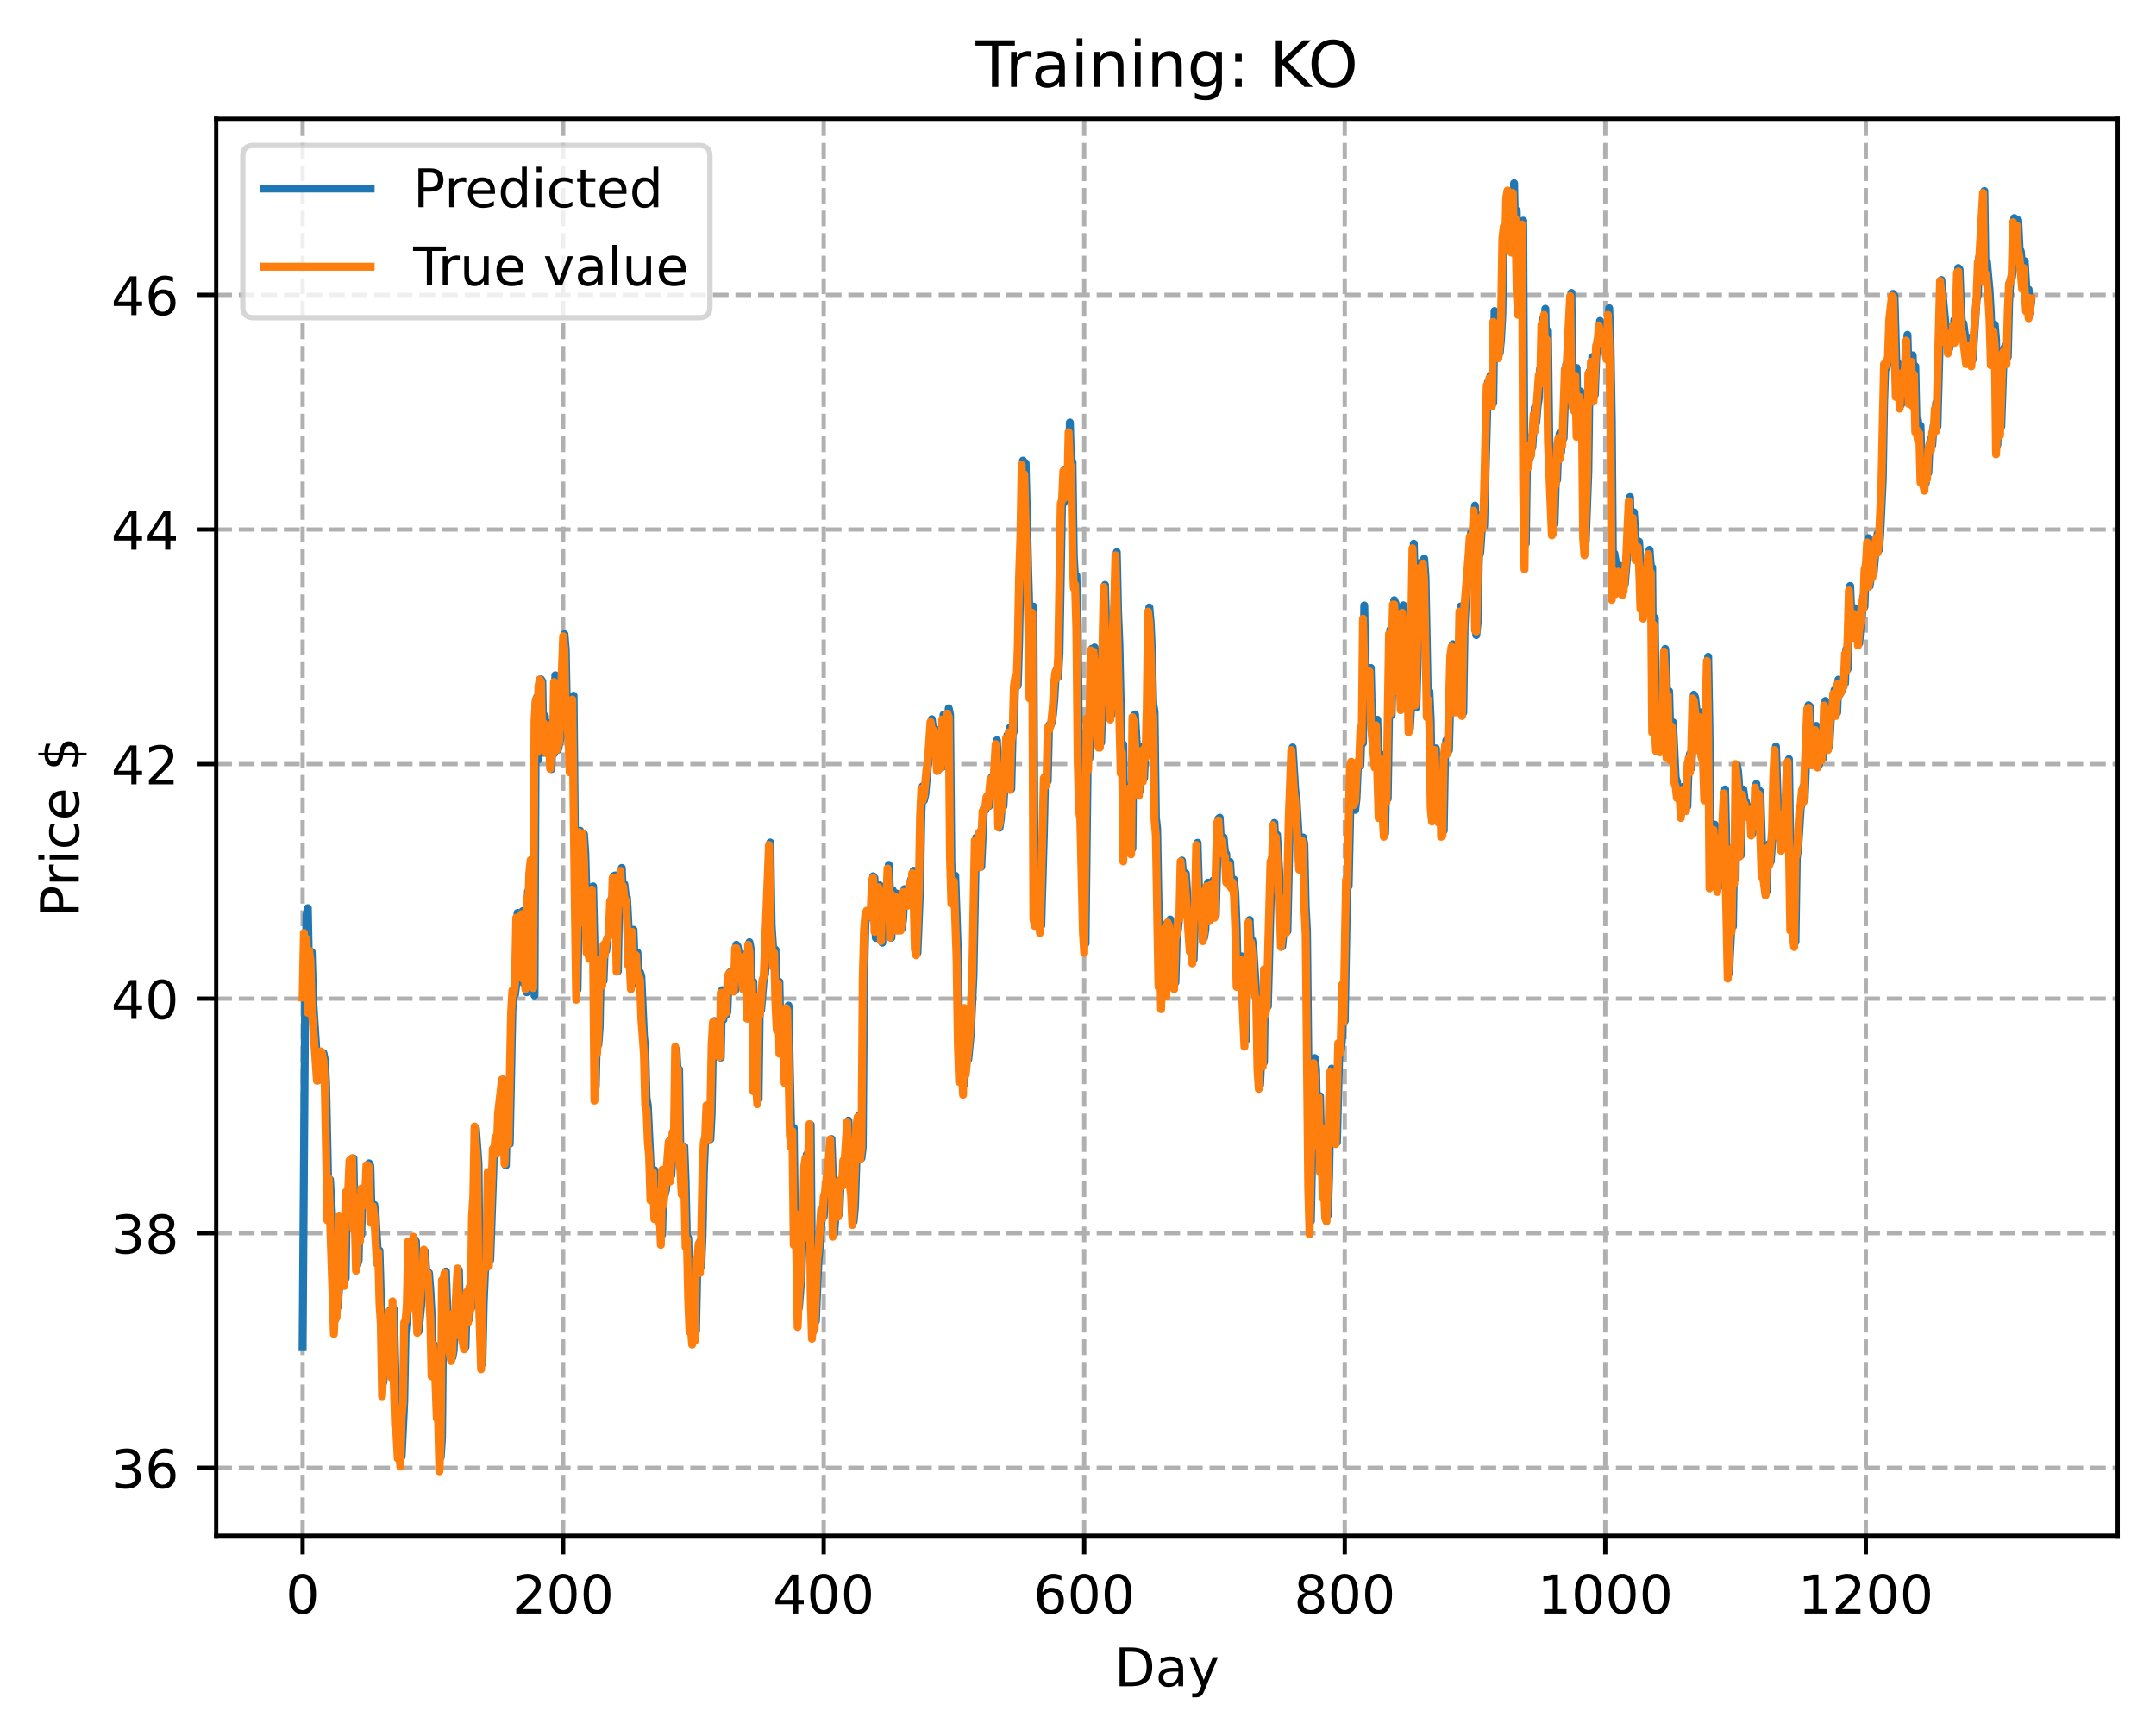 <?xml version="1.0" encoding="utf-8" standalone="no"?>
<!DOCTYPE svg PUBLIC "-//W3C//DTD SVG 1.1//EN"
  "http://www.w3.org/Graphics/SVG/1.1/DTD/svg11.dtd">
<!-- Created with matplotlib (https://matplotlib.org/) -->
<svg height="325.986pt" version="1.1" viewBox="0 0 404.923 325.986" width="404.923pt" xmlns="http://www.w3.org/2000/svg" xmlns:xlink="http://www.w3.org/1999/xlink">
 <defs>
  <style type="text/css">
*{stroke-linecap:butt;stroke-linejoin:round;}
  </style>
 </defs>
 <g id="figure_1">
  <g id="patch_1">
   <path d="M 0 325.986 
L 404.923 325.986 
L 404.923 0 
L 0 0 
z
" style="fill:#ffffff;"/>
  </g>
  <g id="axes_1">
   <g id="patch_2">
    <path d="M 40.603 288.43 
L 397.723 288.43 
L 397.723 22.318 
L 40.603 22.318 
z
" style="fill:#ffffff;"/>
   </g>
   <g id="matplotlib.axis_1">
    <g id="xtick_1">
     <g id="line2d_1">
      <path clip-path="url(#p70f324d785)" d="M 56.836 288.43 
L 56.836 22.318 
" style="fill:none;stroke:#b0b0b0;stroke-dasharray:2.96,1.28;stroke-dashoffset:0;stroke-width:0.8;"/>
     </g>
     <g id="line2d_2">
      <defs>
       <path d="M 0 0 
L 0 3.5 
" id="m82eee2cb88" style="stroke:#000000;stroke-width:0.8;"/>
      </defs>
      <g>
       <use style="stroke:#000000;stroke-width:0.8;" x="56.836" xlink:href="#m82eee2cb88" y="288.43"/>
      </g>
     </g>
     <g id="text_1">
      <!-- 0 -->
      <defs>
       <path d="M 31.781 66.406 
Q 24.172 66.406 20.328 58.906 
Q 16.5 51.422 16.5 36.375 
Q 16.5 21.391 20.328 13.891 
Q 24.172 6.391 31.781 6.391 
Q 39.453 6.391 43.281 13.891 
Q 47.125 21.391 47.125 36.375 
Q 47.125 51.422 43.281 58.906 
Q 39.453 66.406 31.781 66.406 
z
M 31.781 74.219 
Q 44.047 74.219 50.516 64.516 
Q 56.984 54.828 56.984 36.375 
Q 56.984 17.969 50.516 8.266 
Q 44.047 -1.422 31.781 -1.422 
Q 19.531 -1.422 13.062 8.266 
Q 6.594 17.969 6.594 36.375 
Q 6.594 54.828 13.062 64.516 
Q 19.531 74.219 31.781 74.219 
z
" id="DejaVuSans-48"/>
      </defs>
      <g transform="translate(53.655 303.029)scale(0.1 -0.1)">
       <use xlink:href="#DejaVuSans-48"/>
      </g>
     </g>
    </g>
    <g id="xtick_2">
     <g id="line2d_3">
      <path clip-path="url(#p70f324d785)" d="M 105.766 288.43 
L 105.766 22.318 
" style="fill:none;stroke:#b0b0b0;stroke-dasharray:2.96,1.28;stroke-dashoffset:0;stroke-width:0.8;"/>
     </g>
     <g id="line2d_4">
      <g>
       <use style="stroke:#000000;stroke-width:0.8;" x="105.766" xlink:href="#m82eee2cb88" y="288.43"/>
      </g>
     </g>
     <g id="text_2">
      <!-- 200 -->
      <defs>
       <path d="M 19.188 8.297 
L 53.609 8.297 
L 53.609 0 
L 7.328 0 
L 7.328 8.297 
Q 12.938 14.109 22.625 23.891 
Q 32.328 33.688 34.812 36.531 
Q 39.547 41.844 41.422 45.531 
Q 43.312 49.219 43.312 52.781 
Q 43.312 58.594 39.234 62.25 
Q 35.156 65.922 28.609 65.922 
Q 23.969 65.922 18.812 64.312 
Q 13.672 62.703 7.812 59.422 
L 7.812 69.391 
Q 13.766 71.781 18.938 73 
Q 24.125 74.219 28.422 74.219 
Q 39.75 74.219 46.484 68.547 
Q 53.219 62.891 53.219 53.422 
Q 53.219 48.922 51.531 44.891 
Q 49.859 40.875 45.406 35.406 
Q 44.188 33.984 37.641 27.219 
Q 31.109 20.453 19.188 8.297 
z
" id="DejaVuSans-50"/>
      </defs>
      <g transform="translate(96.223 303.029)scale(0.1 -0.1)">
       <use xlink:href="#DejaVuSans-50"/>
       <use x="63.623" xlink:href="#DejaVuSans-48"/>
       <use x="127.246" xlink:href="#DejaVuSans-48"/>
      </g>
     </g>
    </g>
    <g id="xtick_3">
     <g id="line2d_5">
      <path clip-path="url(#p70f324d785)" d="M 154.697 288.43 
L 154.697 22.318 
" style="fill:none;stroke:#b0b0b0;stroke-dasharray:2.96,1.28;stroke-dashoffset:0;stroke-width:0.8;"/>
     </g>
     <g id="line2d_6">
      <g>
       <use style="stroke:#000000;stroke-width:0.8;" x="154.697" xlink:href="#m82eee2cb88" y="288.43"/>
      </g>
     </g>
     <g id="text_3">
      <!-- 400 -->
      <defs>
       <path d="M 37.797 64.312 
L 12.891 25.391 
L 37.797 25.391 
z
M 35.203 72.906 
L 47.609 72.906 
L 47.609 25.391 
L 58.016 25.391 
L 58.016 17.188 
L 47.609 17.188 
L 47.609 0 
L 37.797 0 
L 37.797 17.188 
L 4.891 17.188 
L 4.891 26.703 
z
" id="DejaVuSans-52"/>
      </defs>
      <g transform="translate(145.153 303.029)scale(0.1 -0.1)">
       <use xlink:href="#DejaVuSans-52"/>
       <use x="63.623" xlink:href="#DejaVuSans-48"/>
       <use x="127.246" xlink:href="#DejaVuSans-48"/>
      </g>
     </g>
    </g>
    <g id="xtick_4">
     <g id="line2d_7">
      <path clip-path="url(#p70f324d785)" d="M 203.628 288.43 
L 203.628 22.318 
" style="fill:none;stroke:#b0b0b0;stroke-dasharray:2.96,1.28;stroke-dashoffset:0;stroke-width:0.8;"/>
     </g>
     <g id="line2d_8">
      <g>
       <use style="stroke:#000000;stroke-width:0.8;" x="203.628" xlink:href="#m82eee2cb88" y="288.43"/>
      </g>
     </g>
     <g id="text_4">
      <!-- 600 -->
      <defs>
       <path d="M 33.016 40.375 
Q 26.375 40.375 22.484 35.828 
Q 18.609 31.297 18.609 23.391 
Q 18.609 15.531 22.484 10.953 
Q 26.375 6.391 33.016 6.391 
Q 39.656 6.391 43.531 10.953 
Q 47.406 15.531 47.406 23.391 
Q 47.406 31.297 43.531 35.828 
Q 39.656 40.375 33.016 40.375 
z
M 52.594 71.297 
L 52.594 62.312 
Q 48.875 64.062 45.094 64.984 
Q 41.312 65.922 37.594 65.922 
Q 27.828 65.922 22.672 59.328 
Q 17.531 52.734 16.797 39.406 
Q 19.672 43.656 24.016 45.922 
Q 28.375 48.188 33.594 48.188 
Q 44.578 48.188 50.953 41.516 
Q 57.328 34.859 57.328 23.391 
Q 57.328 12.156 50.688 5.359 
Q 44.047 -1.422 33.016 -1.422 
Q 20.359 -1.422 13.672 8.266 
Q 6.984 17.969 6.984 36.375 
Q 6.984 53.656 15.188 63.938 
Q 23.391 74.219 37.203 74.219 
Q 40.922 74.219 44.703 73.484 
Q 48.484 72.75 52.594 71.297 
z
" id="DejaVuSans-54"/>
      </defs>
      <g transform="translate(194.084 303.029)scale(0.1 -0.1)">
       <use xlink:href="#DejaVuSans-54"/>
       <use x="63.623" xlink:href="#DejaVuSans-48"/>
       <use x="127.246" xlink:href="#DejaVuSans-48"/>
      </g>
     </g>
    </g>
    <g id="xtick_5">
     <g id="line2d_9">
      <path clip-path="url(#p70f324d785)" d="M 252.558 288.43 
L 252.558 22.318 
" style="fill:none;stroke:#b0b0b0;stroke-dasharray:2.96,1.28;stroke-dashoffset:0;stroke-width:0.8;"/>
     </g>
     <g id="line2d_10">
      <g>
       <use style="stroke:#000000;stroke-width:0.8;" x="252.558" xlink:href="#m82eee2cb88" y="288.43"/>
      </g>
     </g>
     <g id="text_5">
      <!-- 800 -->
      <defs>
       <path d="M 31.781 34.625 
Q 24.75 34.625 20.719 30.859 
Q 16.703 27.094 16.703 20.516 
Q 16.703 13.922 20.719 10.156 
Q 24.75 6.391 31.781 6.391 
Q 38.812 6.391 42.859 10.172 
Q 46.922 13.969 46.922 20.516 
Q 46.922 27.094 42.891 30.859 
Q 38.875 34.625 31.781 34.625 
z
M 21.922 38.812 
Q 15.578 40.375 12.031 44.719 
Q 8.5 49.078 8.5 55.328 
Q 8.5 64.062 14.719 69.141 
Q 20.953 74.219 31.781 74.219 
Q 42.672 74.219 48.875 69.141 
Q 55.078 64.062 55.078 55.328 
Q 55.078 49.078 51.531 44.719 
Q 48 40.375 41.703 38.812 
Q 48.828 37.156 52.797 32.312 
Q 56.781 27.484 56.781 20.516 
Q 56.781 9.906 50.312 4.234 
Q 43.844 -1.422 31.781 -1.422 
Q 19.734 -1.422 13.25 4.234 
Q 6.781 9.906 6.781 20.516 
Q 6.781 27.484 10.781 32.312 
Q 14.797 37.156 21.922 38.812 
z
M 18.312 54.391 
Q 18.312 48.734 21.844 45.562 
Q 25.391 42.391 31.781 42.391 
Q 38.141 42.391 41.719 45.562 
Q 45.312 48.734 45.312 54.391 
Q 45.312 60.062 41.719 63.234 
Q 38.141 66.406 31.781 66.406 
Q 25.391 66.406 21.844 63.234 
Q 18.312 60.062 18.312 54.391 
z
" id="DejaVuSans-56"/>
      </defs>
      <g transform="translate(243.015 303.029)scale(0.1 -0.1)">
       <use xlink:href="#DejaVuSans-56"/>
       <use x="63.623" xlink:href="#DejaVuSans-48"/>
       <use x="127.246" xlink:href="#DejaVuSans-48"/>
      </g>
     </g>
    </g>
    <g id="xtick_6">
     <g id="line2d_11">
      <path clip-path="url(#p70f324d785)" d="M 301.489 288.43 
L 301.489 22.318 
" style="fill:none;stroke:#b0b0b0;stroke-dasharray:2.96,1.28;stroke-dashoffset:0;stroke-width:0.8;"/>
     </g>
     <g id="line2d_12">
      <g>
       <use style="stroke:#000000;stroke-width:0.8;" x="301.489" xlink:href="#m82eee2cb88" y="288.43"/>
      </g>
     </g>
     <g id="text_6">
      <!-- 1000 -->
      <defs>
       <path d="M 12.406 8.297 
L 28.516 8.297 
L 28.516 63.922 
L 10.984 60.406 
L 10.984 69.391 
L 28.422 72.906 
L 38.281 72.906 
L 38.281 8.297 
L 54.391 8.297 
L 54.391 0 
L 12.406 0 
z
" id="DejaVuSans-49"/>
      </defs>
      <g transform="translate(288.764 303.029)scale(0.1 -0.1)">
       <use xlink:href="#DejaVuSans-49"/>
       <use x="63.623" xlink:href="#DejaVuSans-48"/>
       <use x="127.246" xlink:href="#DejaVuSans-48"/>
       <use x="190.869" xlink:href="#DejaVuSans-48"/>
      </g>
     </g>
    </g>
    <g id="xtick_7">
     <g id="line2d_13">
      <path clip-path="url(#p70f324d785)" d="M 350.419 288.43 
L 350.419 22.318 
" style="fill:none;stroke:#b0b0b0;stroke-dasharray:2.96,1.28;stroke-dashoffset:0;stroke-width:0.8;"/>
     </g>
     <g id="line2d_14">
      <g>
       <use style="stroke:#000000;stroke-width:0.8;" x="350.419" xlink:href="#m82eee2cb88" y="288.43"/>
      </g>
     </g>
     <g id="text_7">
      <!-- 1200 -->
      <g transform="translate(337.694 303.029)scale(0.1 -0.1)">
       <use xlink:href="#DejaVuSans-49"/>
       <use x="63.623" xlink:href="#DejaVuSans-50"/>
       <use x="127.246" xlink:href="#DejaVuSans-48"/>
       <use x="190.869" xlink:href="#DejaVuSans-48"/>
      </g>
     </g>
    </g>
    <g id="text_8">
     <!-- Day -->
     <defs>
      <path d="M 19.672 64.797 
L 19.672 8.109 
L 31.594 8.109 
Q 46.688 8.109 53.688 14.938 
Q 60.688 21.781 60.688 36.531 
Q 60.688 51.172 53.688 57.984 
Q 46.688 64.797 31.594 64.797 
z
M 9.812 72.906 
L 30.078 72.906 
Q 51.266 72.906 61.172 64.094 
Q 71.094 55.281 71.094 36.531 
Q 71.094 17.672 61.125 8.828 
Q 51.172 0 30.078 0 
L 9.812 0 
z
" id="DejaVuSans-68"/>
      <path d="M 34.281 27.484 
Q 23.391 27.484 19.188 25 
Q 14.984 22.516 14.984 16.5 
Q 14.984 11.719 18.141 8.906 
Q 21.297 6.109 26.703 6.109 
Q 34.188 6.109 38.703 11.406 
Q 43.219 16.703 43.219 25.484 
L 43.219 27.484 
z
M 52.203 31.203 
L 52.203 0 
L 43.219 0 
L 43.219 8.297 
Q 40.141 3.328 35.547 0.953 
Q 30.953 -1.422 24.312 -1.422 
Q 15.922 -1.422 10.953 3.297 
Q 6 8.016 6 15.922 
Q 6 25.141 12.172 29.828 
Q 18.359 34.516 30.609 34.516 
L 43.219 34.516 
L 43.219 35.406 
Q 43.219 41.609 39.141 45 
Q 35.062 48.391 27.688 48.391 
Q 23 48.391 18.547 47.266 
Q 14.109 46.141 10.016 43.891 
L 10.016 52.203 
Q 14.938 54.109 19.578 55.047 
Q 24.219 56 28.609 56 
Q 40.484 56 46.344 49.844 
Q 52.203 43.703 52.203 31.203 
z
" id="DejaVuSans-97"/>
      <path d="M 32.172 -5.078 
Q 28.375 -14.844 24.75 -17.812 
Q 21.141 -20.797 15.094 -20.797 
L 7.906 -20.797 
L 7.906 -13.281 
L 13.188 -13.281 
Q 16.891 -13.281 18.938 -11.516 
Q 21 -9.766 23.484 -3.219 
L 25.094 0.875 
L 2.984 54.688 
L 12.5 54.688 
L 29.594 11.922 
L 46.688 54.688 
L 56.203 54.688 
z
" id="DejaVuSans-121"/>
     </defs>
     <g transform="translate(209.29 316.707)scale(0.1 -0.1)">
      <use xlink:href="#DejaVuSans-68"/>
      <use x="77.002" xlink:href="#DejaVuSans-97"/>
      <use x="138.281" xlink:href="#DejaVuSans-121"/>
     </g>
    </g>
   </g>
   <g id="matplotlib.axis_2">
    <g id="ytick_1">
     <g id="line2d_15">
      <path clip-path="url(#p70f324d785)" d="M 40.603 275.673 
L 397.723 275.673 
" style="fill:none;stroke:#b0b0b0;stroke-dasharray:2.96,1.28;stroke-dashoffset:0;stroke-width:0.8;"/>
     </g>
     <g id="line2d_16">
      <defs>
       <path d="M 0 0 
L -3.5 0 
" id="m4eaef0ac54" style="stroke:#000000;stroke-width:0.8;"/>
      </defs>
      <g>
       <use style="stroke:#000000;stroke-width:0.8;" x="40.603" xlink:href="#m4eaef0ac54" y="275.673"/>
      </g>
     </g>
     <g id="text_9">
      <!-- 36 -->
      <defs>
       <path d="M 40.578 39.312 
Q 47.656 37.797 51.625 33 
Q 55.609 28.219 55.609 21.188 
Q 55.609 10.406 48.188 4.484 
Q 40.766 -1.422 27.094 -1.422 
Q 22.516 -1.422 17.656 -0.516 
Q 12.797 0.391 7.625 2.203 
L 7.625 11.719 
Q 11.719 9.328 16.594 8.109 
Q 21.484 6.891 26.812 6.891 
Q 36.078 6.891 40.938 10.547 
Q 45.797 14.203 45.797 21.188 
Q 45.797 27.641 41.281 31.266 
Q 36.766 34.906 28.719 34.906 
L 20.219 34.906 
L 20.219 43.016 
L 29.109 43.016 
Q 36.375 43.016 40.234 45.922 
Q 44.094 48.828 44.094 54.297 
Q 44.094 59.906 40.109 62.906 
Q 36.141 65.922 28.719 65.922 
Q 24.656 65.922 20.016 65.031 
Q 15.375 64.156 9.812 62.312 
L 9.812 71.094 
Q 15.438 72.656 20.344 73.438 
Q 25.25 74.219 29.594 74.219 
Q 40.828 74.219 47.359 69.109 
Q 53.906 64.016 53.906 55.328 
Q 53.906 49.266 50.438 45.094 
Q 46.969 40.922 40.578 39.312 
z
" id="DejaVuSans-51"/>
      </defs>
      <g transform="translate(20.878 279.472)scale(0.1 -0.1)">
       <use xlink:href="#DejaVuSans-51"/>
       <use x="63.623" xlink:href="#DejaVuSans-54"/>
      </g>
     </g>
    </g>
    <g id="ytick_2">
     <g id="line2d_17">
      <path clip-path="url(#p70f324d785)" d="M 40.603 231.616 
L 397.723 231.616 
" style="fill:none;stroke:#b0b0b0;stroke-dasharray:2.96,1.28;stroke-dashoffset:0;stroke-width:0.8;"/>
     </g>
     <g id="line2d_18">
      <g>
       <use style="stroke:#000000;stroke-width:0.8;" x="40.603" xlink:href="#m4eaef0ac54" y="231.616"/>
      </g>
     </g>
     <g id="text_10">
      <!-- 38 -->
      <g transform="translate(20.878 235.415)scale(0.1 -0.1)">
       <use xlink:href="#DejaVuSans-51"/>
       <use x="63.623" xlink:href="#DejaVuSans-56"/>
      </g>
     </g>
    </g>
    <g id="ytick_3">
     <g id="line2d_19">
      <path clip-path="url(#p70f324d785)" d="M 40.603 187.559 
L 397.723 187.559 
" style="fill:none;stroke:#b0b0b0;stroke-dasharray:2.96,1.28;stroke-dashoffset:0;stroke-width:0.8;"/>
     </g>
     <g id="line2d_20">
      <g>
       <use style="stroke:#000000;stroke-width:0.8;" x="40.603" xlink:href="#m4eaef0ac54" y="187.559"/>
      </g>
     </g>
     <g id="text_11">
      <!-- 40 -->
      <g transform="translate(20.878 191.358)scale(0.1 -0.1)">
       <use xlink:href="#DejaVuSans-52"/>
       <use x="63.623" xlink:href="#DejaVuSans-48"/>
      </g>
     </g>
    </g>
    <g id="ytick_4">
     <g id="line2d_21">
      <path clip-path="url(#p70f324d785)" d="M 40.603 143.502 
L 397.723 143.502 
" style="fill:none;stroke:#b0b0b0;stroke-dasharray:2.96,1.28;stroke-dashoffset:0;stroke-width:0.8;"/>
     </g>
     <g id="line2d_22">
      <g>
       <use style="stroke:#000000;stroke-width:0.8;" x="40.603" xlink:href="#m4eaef0ac54" y="143.502"/>
      </g>
     </g>
     <g id="text_12">
      <!-- 42 -->
      <g transform="translate(20.878 147.301)scale(0.1 -0.1)">
       <use xlink:href="#DejaVuSans-52"/>
       <use x="63.623" xlink:href="#DejaVuSans-50"/>
      </g>
     </g>
    </g>
    <g id="ytick_5">
     <g id="line2d_23">
      <path clip-path="url(#p70f324d785)" d="M 40.603 99.445 
L 397.723 99.445 
" style="fill:none;stroke:#b0b0b0;stroke-dasharray:2.96,1.28;stroke-dashoffset:0;stroke-width:0.8;"/>
     </g>
     <g id="line2d_24">
      <g>
       <use style="stroke:#000000;stroke-width:0.8;" x="40.603" xlink:href="#m4eaef0ac54" y="99.445"/>
      </g>
     </g>
     <g id="text_13">
      <!-- 44 -->
      <g transform="translate(20.878 103.244)scale(0.1 -0.1)">
       <use xlink:href="#DejaVuSans-52"/>
       <use x="63.623" xlink:href="#DejaVuSans-52"/>
      </g>
     </g>
    </g>
    <g id="ytick_6">
     <g id="line2d_25">
      <path clip-path="url(#p70f324d785)" d="M 40.603 55.388 
L 397.723 55.388 
" style="fill:none;stroke:#b0b0b0;stroke-dasharray:2.96,1.28;stroke-dashoffset:0;stroke-width:0.8;"/>
     </g>
     <g id="line2d_26">
      <g>
       <use style="stroke:#000000;stroke-width:0.8;" x="40.603" xlink:href="#m4eaef0ac54" y="55.388"/>
      </g>
     </g>
     <g id="text_14">
      <!-- 46 -->
      <g transform="translate(20.878 59.187)scale(0.1 -0.1)">
       <use xlink:href="#DejaVuSans-52"/>
       <use x="63.623" xlink:href="#DejaVuSans-54"/>
      </g>
     </g>
    </g>
    <g id="text_15">
     <!-- Price $ -->
     <defs>
      <path d="M 19.672 64.797 
L 19.672 37.406 
L 32.078 37.406 
Q 38.969 37.406 42.719 40.969 
Q 46.484 44.531 46.484 51.125 
Q 46.484 57.672 42.719 61.234 
Q 38.969 64.797 32.078 64.797 
z
M 9.812 72.906 
L 32.078 72.906 
Q 44.344 72.906 50.609 67.359 
Q 56.891 61.812 56.891 51.125 
Q 56.891 40.328 50.609 34.812 
Q 44.344 29.297 32.078 29.297 
L 19.672 29.297 
L 19.672 0 
L 9.812 0 
z
" id="DejaVuSans-80"/>
      <path d="M 41.109 46.297 
Q 39.594 47.172 37.812 47.578 
Q 36.031 48 33.891 48 
Q 26.266 48 22.188 43.047 
Q 18.109 38.094 18.109 28.812 
L 18.109 0 
L 9.078 0 
L 9.078 54.688 
L 18.109 54.688 
L 18.109 46.188 
Q 20.953 51.172 25.484 53.578 
Q 30.031 56 36.531 56 
Q 37.453 56 38.578 55.875 
Q 39.703 55.766 41.062 55.516 
z
" id="DejaVuSans-114"/>
      <path d="M 9.422 54.688 
L 18.406 54.688 
L 18.406 0 
L 9.422 0 
z
M 9.422 75.984 
L 18.406 75.984 
L 18.406 64.594 
L 9.422 64.594 
z
" id="DejaVuSans-105"/>
      <path d="M 48.781 52.594 
L 48.781 44.188 
Q 44.969 46.297 41.141 47.344 
Q 37.312 48.391 33.406 48.391 
Q 24.656 48.391 19.812 42.844 
Q 14.984 37.312 14.984 27.297 
Q 14.984 17.281 19.812 11.734 
Q 24.656 6.203 33.406 6.203 
Q 37.312 6.203 41.141 7.25 
Q 44.969 8.297 48.781 10.406 
L 48.781 2.094 
Q 45.016 0.344 40.984 -0.531 
Q 36.969 -1.422 32.422 -1.422 
Q 20.062 -1.422 12.781 6.344 
Q 5.516 14.109 5.516 27.297 
Q 5.516 40.672 12.859 48.328 
Q 20.219 56 33.016 56 
Q 37.156 56 41.109 55.141 
Q 45.062 54.297 48.781 52.594 
z
" id="DejaVuSans-99"/>
      <path d="M 56.203 29.594 
L 56.203 25.203 
L 14.891 25.203 
Q 15.484 15.922 20.484 11.062 
Q 25.484 6.203 34.422 6.203 
Q 39.594 6.203 44.453 7.469 
Q 49.312 8.734 54.109 11.281 
L 54.109 2.781 
Q 49.266 0.734 44.188 -0.344 
Q 39.109 -1.422 33.891 -1.422 
Q 20.797 -1.422 13.156 6.188 
Q 5.516 13.812 5.516 26.812 
Q 5.516 40.234 12.766 48.109 
Q 20.016 56 32.328 56 
Q 43.359 56 49.781 48.891 
Q 56.203 41.797 56.203 29.594 
z
M 47.219 32.234 
Q 47.125 39.594 43.094 43.984 
Q 39.062 48.391 32.422 48.391 
Q 24.906 48.391 20.391 44.141 
Q 15.875 39.891 15.188 32.172 
z
" id="DejaVuSans-101"/>
      <path id="DejaVuSans-32"/>
      <path d="M 33.797 -14.703 
L 28.906 -14.703 
L 28.859 0 
Q 23.734 0.094 18.609 1.188 
Q 13.484 2.297 8.297 4.5 
L 8.297 13.281 
Q 13.281 10.156 18.375 8.562 
Q 23.484 6.984 28.906 6.938 
L 28.906 29.203 
Q 18.109 30.953 13.203 35.156 
Q 8.297 39.359 8.297 46.688 
Q 8.297 54.641 13.625 59.219 
Q 18.953 63.812 28.906 64.5 
L 28.906 75.984 
L 33.797 75.984 
L 33.797 64.656 
Q 38.328 64.453 42.578 63.688 
Q 46.828 62.938 50.875 61.625 
L 50.875 53.078 
Q 46.828 55.125 42.547 56.25 
Q 38.281 57.375 33.797 57.562 
L 33.797 36.719 
Q 44.875 35.016 50.094 30.609 
Q 55.328 26.219 55.328 18.609 
Q 55.328 10.359 49.781 5.594 
Q 44.234 0.828 33.797 0.094 
z
M 28.906 37.594 
L 28.906 57.625 
Q 23.25 56.984 20.266 54.391 
Q 17.281 51.812 17.281 47.516 
Q 17.281 43.312 20.031 40.969 
Q 22.797 38.625 28.906 37.594 
z
M 33.797 28.219 
L 33.797 7.078 
Q 39.984 7.906 43.141 10.594 
Q 46.297 13.281 46.297 17.672 
Q 46.297 21.969 43.281 24.5 
Q 40.281 27.047 33.797 28.219 
z
" id="DejaVuSans-36"/>
     </defs>
     <g transform="translate(14.798 172.342)rotate(-90)scale(0.1 -0.1)">
      <use xlink:href="#DejaVuSans-80"/>
      <use x="58.553" xlink:href="#DejaVuSans-114"/>
      <use x="99.666" xlink:href="#DejaVuSans-105"/>
      <use x="127.449" xlink:href="#DejaVuSans-99"/>
      <use x="182.43" xlink:href="#DejaVuSans-101"/>
      <use x="243.953" xlink:href="#DejaVuSans-32"/>
      <use x="275.74" xlink:href="#DejaVuSans-36"/>
     </g>
    </g>
   </g>
   <g id="line2d_27">
    <path clip-path="url(#p70f324d785)" d="M 56.836 252.851 
L 57.325 185.556 
L 57.57 171.817 
L 57.814 170.566 
L 58.059 183.314 
L 58.304 179.318 
L 58.548 178.806 
L 58.793 187.572 
L 59.772 202.874 
L 60.016 201.592 
L 60.261 201.907 
L 60.506 197.971 
L 60.75 197.784 
L 60.995 198.994 
L 61.24 203.277 
L 61.729 227.128 
L 61.974 221.548 
L 62.463 229.89 
L 62.952 247.866 
L 63.197 244.525 
L 63.441 245.472 
L 63.686 241.877 
L 63.931 229.761 
L 64.175 231.68 
L 64.42 237.219 
L 64.665 236.415 
L 64.909 240.075 
L 65.154 225.801 
L 65.399 227.486 
L 65.643 223.887 
L 65.888 218.146 
L 66.133 219.631 
L 66.377 217.551 
L 66.622 229.889 
L 66.867 229.045 
L 67.111 237.536 
L 67.356 236.674 
L 67.601 225.435 
L 67.845 231.932 
L 68.09 223.827 
L 68.335 223.792 
L 68.579 225.981 
L 68.824 224.31 
L 69.069 218.889 
L 69.313 218.489 
L 69.558 219.008 
L 69.802 228.941 
L 70.047 229.004 
L 70.292 226.293 
L 70.536 228.142 
L 71.026 236.705 
L 71.27 234.883 
L 71.515 243.366 
L 71.76 247.544 
L 72.004 259.609 
L 72.494 251.394 
L 72.738 251.545 
L 73.228 246.116 
L 73.472 250.375 
L 73.717 256.936 
L 73.962 245.856 
L 74.451 265.449 
L 74.696 267.959 
L 74.94 271.859 
L 75.185 271.18 
L 75.429 273.575 
L 75.919 263.259 
L 76.163 250.548 
L 76.653 245.358 
L 76.897 234.618 
L 77.142 244.567 
L 77.387 244.574 
L 77.631 241.524 
L 77.876 232.775 
L 78.121 233.187 
L 78.365 244.651 
L 78.61 250.051 
L 79.099 245.205 
L 79.344 238.424 
L 79.589 239.396 
L 79.833 235.062 
L 80.078 239.292 
L 80.323 240.369 
L 80.567 239.081 
L 80.812 242.183 
L 81.056 246.852 
L 81.301 257.118 
L 81.546 252.61 
L 82.035 258.481 
L 82.28 264.754 
L 82.524 265.549 
L 82.769 273.69 
L 83.014 270.039 
L 83.258 244.676 
L 83.503 239.908 
L 83.748 238.807 
L 84.237 252.12 
L 84.482 252.658 
L 84.971 254.931 
L 85.216 253.551 
L 85.46 247.011 
L 85.705 246.344 
L 86.194 238.555 
L 86.439 249.758 
L 86.684 250.7 
L 86.928 250.965 
L 87.417 252.972 
L 87.662 244.992 
L 87.907 242.553 
L 88.151 247.672 
L 88.396 242.211 
L 88.641 245.433 
L 88.885 229.656 
L 89.13 224.772 
L 89.375 211.922 
L 89.864 218.456 
L 90.109 241.367 
L 90.598 256.097 
L 90.843 244.787 
L 91.087 238.842 
L 91.332 237.351 
L 91.577 237.844 
L 91.821 221.199 
L 92.066 236.643 
L 92.8 215.537 
L 93.044 215.941 
L 93.289 213.491 
L 93.534 216.559 
L 93.778 209.046 
L 94.512 202.778 
L 95.002 218.882 
L 95.246 208.98 
L 95.491 213.17 
L 95.736 214.833 
L 96.225 190.005 
L 96.47 185.771 
L 96.714 186.822 
L 96.959 184.896 
L 97.204 171.46 
L 97.448 183.414 
L 97.693 177.416 
L 97.938 177.481 
L 98.182 171.104 
L 98.427 184.788 
L 98.672 174.98 
L 98.916 186.358 
L 99.161 167.403 
L 99.405 172.047 
L 99.65 163.426 
L 99.895 161.402 
L 100.139 163.889 
L 100.384 186.942 
L 100.629 131.826 
L 100.873 130.904 
L 101.118 142.634 
L 101.363 127.641 
L 101.607 127.586 
L 101.852 127.996 
L 102.097 141.383 
L 102.341 134.457 
L 102.586 141.417 
L 102.831 137.37 
L 103.075 135.805 
L 103.32 138.881 
L 103.565 144.45 
L 103.809 137.285 
L 104.054 141.534 
L 104.299 126.819 
L 104.788 140.811 
L 105.277 138.521 
L 106.011 119.114 
L 106.256 122.115 
L 106.5 135.415 
L 106.745 135.07 
L 106.99 137.109 
L 107.234 144.392 
L 107.724 130.664 
L 107.968 156.703 
L 108.458 185.865 
L 108.947 156.021 
L 109.192 171.203 
L 109.436 169.829 
L 109.681 156.678 
L 109.926 160.321 
L 110.415 177.78 
L 110.66 177.728 
L 110.904 178.952 
L 111.393 166.473 
L 111.638 177.128 
L 111.883 204.161 
L 112.127 193.666 
L 112.372 196.208 
L 112.617 193.052 
L 112.861 180.62 
L 113.106 180.656 
L 113.351 184.228 
L 113.595 177.427 
L 113.84 178.577 
L 114.085 176.271 
L 114.574 175.09 
L 114.819 168.848 
L 115.063 171.988 
L 115.308 164.513 
L 115.553 164.419 
L 115.797 164.998 
L 116.042 182.392 
L 116.287 168.662 
L 116.531 168.99 
L 116.776 163.016 
L 117.02 168.784 
L 117.265 166.089 
L 117.51 168.219 
L 117.754 168.598 
L 117.999 172.999 
L 118.244 180.877 
L 118.488 179.94 
L 118.733 185.002 
L 118.978 174.628 
L 119.222 181.812 
L 119.467 180.725 
L 119.712 178.872 
L 119.956 183.48 
L 120.201 182.607 
L 120.446 183.332 
L 120.935 194.487 
L 121.18 197.074 
L 121.424 206.17 
L 121.669 207.675 
L 122.403 223.43 
L 122.648 223.856 
L 122.892 219.758 
L 123.137 226.456 
L 123.381 227.294 
L 123.626 223.569 
L 123.871 227.452 
L 124.115 226.886 
L 124.36 231.888 
L 124.605 220.929 
L 124.849 224.433 
L 125.094 223.41 
L 125.828 214.196 
L 126.073 220.797 
L 126.562 212.52 
L 126.807 213.678 
L 127.051 197.214 
L 127.296 202.105 
L 127.541 200.842 
L 127.785 217.377 
L 128.03 219.874 
L 128.275 223.766 
L 128.519 215.339 
L 128.764 221.838 
L 129.008 233.127 
L 129.253 232.5 
L 129.742 248.512 
L 129.987 248.362 
L 130.232 250.875 
L 130.476 247.117 
L 130.721 250.003 
L 130.966 237.926 
L 131.455 233.197 
L 131.7 237.833 
L 131.944 232.038 
L 132.189 220.178 
L 132.434 214.194 
L 132.678 213.259 
L 132.923 207.744 
L 133.168 207.537 
L 133.412 213.963 
L 133.657 209.017 
L 133.902 195.955 
L 134.146 191.772 
L 134.391 196.31 
L 134.636 197.414 
L 134.88 196.285 
L 135.125 198.505 
L 135.369 198.626 
L 135.614 185.973 
L 135.859 191.51 
L 136.103 186.337 
L 136.348 190.629 
L 136.593 190.128 
L 136.837 184.497 
L 137.082 182.616 
L 137.327 182.547 
L 137.571 183.724 
L 137.816 184.305 
L 138.061 186.054 
L 138.305 177.441 
L 138.55 177.784 
L 138.795 179.282 
L 139.039 181.973 
L 139.284 183.144 
L 139.529 183.023 
L 139.773 185.501 
L 140.018 179.355 
L 140.263 179.026 
L 140.507 191.288 
L 140.752 176.964 
L 140.996 178.234 
L 141.241 190.724 
L 141.486 184.382 
L 141.73 204.343 
L 141.975 204.111 
L 142.22 202.985 
L 142.464 206.456 
L 142.709 187.547 
L 142.954 189.648 
L 143.443 183.692 
L 143.688 182.95 
L 144.666 158.238 
L 144.911 173.654 
L 145.4 181.309 
L 145.645 178.392 
L 145.89 188.636 
L 146.134 193.239 
L 146.379 184.416 
L 146.624 197.214 
L 147.113 192.376 
L 147.357 193.317 
L 147.602 202.453 
L 147.847 189.493 
L 148.091 188.864 
L 148.581 212.161 
L 148.825 214.674 
L 149.07 211.806 
L 149.315 230.527 
L 149.559 227.706 
L 149.804 233.393 
L 150.049 245.611 
L 150.538 239.44 
L 150.783 231.278 
L 151.027 231.135 
L 151.272 220.167 
L 151.517 216.85 
L 151.761 219.382 
L 152.006 217.246 
L 152.251 211.256 
L 152.495 239.873 
L 152.74 250.019 
L 152.984 246.782 
L 153.229 248.097 
L 153.718 236.673 
L 153.963 234.051 
L 154.452 227.182 
L 154.697 228.504 
L 154.942 224.945 
L 155.186 223.667 
L 156.165 213.921 
L 156.41 220.858 
L 156.654 231.772 
L 157.144 225.403 
L 157.388 222.592 
L 157.633 227.961 
L 157.878 221.935 
L 158.122 221.632 
L 158.367 222.512 
L 158.612 217.945 
L 158.856 217.849 
L 159.345 210.459 
L 159.835 222.291 
L 160.079 224.025 
L 160.324 229.412 
L 160.569 226.523 
L 161.058 211.56 
L 161.303 209.54 
L 161.547 211.812 
L 161.792 217.507 
L 162.037 215.403 
L 162.281 183.556 
L 162.526 173.605 
L 162.771 171.586 
L 163.015 171.373 
L 163.26 172.189 
L 163.505 171.405 
L 163.749 172.083 
L 163.994 164.573 
L 164.239 164.924 
L 164.483 176.145 
L 164.728 169.662 
L 164.972 170.329 
L 165.217 166.276 
L 165.706 177.055 
L 165.951 166.672 
L 166.196 171.408 
L 166.44 167.942 
L 166.685 169.256 
L 166.93 162.436 
L 167.174 167.866 
L 167.419 176.115 
L 167.664 167.186 
L 168.153 174.436 
L 168.398 167.824 
L 168.642 174.48 
L 168.887 174.411 
L 169.132 170.094 
L 169.376 174.361 
L 169.621 172.602 
L 169.866 166.995 
L 170.11 168.166 
L 170.355 167.798 
L 170.6 169.799 
L 171.089 165.242 
L 171.333 167.113 
L 171.578 163.536 
L 171.823 168.301 
L 172.067 178.059 
L 172.312 178.949 
L 172.801 166.673 
L 173.046 152.616 
L 173.291 147.673 
L 173.535 150.299 
L 173.78 149.23 
L 174.269 143.8 
L 174.514 142.357 
L 175.003 135.066 
L 175.248 137.032 
L 175.493 136.825 
L 175.982 140.088 
L 176.227 144.565 
L 176.471 143.98 
L 176.716 136.881 
L 176.96 144.046 
L 177.205 134.246 
L 177.45 141.156 
L 177.694 140.254 
L 177.939 142.51 
L 178.184 133.028 
L 178.428 134.177 
L 178.673 161.656 
L 178.918 168.779 
L 179.162 165.075 
L 179.407 164.459 
L 179.896 178.806 
L 180.141 193.977 
L 180.386 201.549 
L 180.63 202.142 
L 180.875 199.946 
L 181.12 203.668 
L 181.364 190.585 
L 181.609 198.934 
L 181.854 198.982 
L 182.343 193.898 
L 182.832 183.123 
L 183.321 157.339 
L 183.566 159.337 
L 183.811 159.979 
L 184.055 156.247 
L 184.3 162.78 
L 184.789 151.798 
L 185.034 152.162 
L 185.279 151.564 
L 185.523 149.46 
L 185.768 151.38 
L 186.257 145.985 
L 186.502 146.787 
L 186.747 148.082 
L 187.236 139.035 
L 187.481 144.517 
L 187.725 155.46 
L 187.97 153.718 
L 188.215 150.521 
L 188.459 151.433 
L 189.193 138.086 
L 189.438 145.794 
L 189.682 136.662 
L 189.927 148.174 
L 190.172 138.035 
L 190.416 137.323 
L 190.661 128.067 
L 190.906 126.821 
L 191.15 128.752 
L 191.395 120.615 
L 191.64 107.143 
L 191.884 100.811 
L 192.129 86.517 
L 192.374 104.325 
L 192.618 86.965 
L 193.108 107.142 
L 193.352 115.784 
L 193.597 130.605 
L 194.086 113.911 
L 194.331 173.103 
L 194.575 171.958 
L 195.065 163.79 
L 195.554 173.858 
L 196.043 156.682 
L 196.288 145.855 
L 196.533 146.528 
L 196.777 146.684 
L 197.022 136.223 
L 197.267 136.255 
L 197.511 135.78 
L 197.756 134.274 
L 198.001 131.612 
L 198.245 127.222 
L 198.49 125.644 
L 198.735 127.133 
L 198.979 122.653 
L 199.469 93.844 
L 199.713 94.487 
L 199.958 88.185 
L 200.203 93.989 
L 200.447 88.931 
L 200.692 92.796 
L 200.936 79.357 
L 201.181 87.95 
L 201.426 86.733 
L 201.67 104.34 
L 201.915 108.96 
L 202.16 108.095 
L 202.404 117.432 
L 202.649 141.583 
L 202.894 150.253 
L 203.138 152.087 
L 203.628 172.836 
L 203.872 177.197 
L 204.362 135.773 
L 204.606 142.435 
L 204.851 135.496 
L 205.096 121.832 
L 205.34 121.84 
L 205.585 121.598 
L 206.074 125.944 
L 206.319 137.966 
L 206.563 139.422 
L 206.808 139.459 
L 207.053 132.598 
L 207.542 109.853 
L 208.031 129.142 
L 208.276 128.626 
L 208.521 130.094 
L 208.765 134.182 
L 209.01 130.862 
L 209.255 117.023 
L 209.499 113.015 
L 209.744 103.71 
L 209.989 114.868 
L 210.233 120.859 
L 210.723 143.869 
L 210.967 139.816 
L 211.212 160.226 
L 211.457 151.824 
L 211.946 149.752 
L 212.191 147.488 
L 212.68 159.362 
L 212.924 135.054 
L 213.169 134.188 
L 213.903 146.791 
L 214.148 148.46 
L 214.392 140.238 
L 214.882 146.152 
L 215.126 140.043 
L 215.371 141.741 
L 215.616 132.741 
L 215.86 114.089 
L 216.105 116.967 
L 216.35 122.578 
L 216.594 132.293 
L 216.839 133.68 
L 217.084 153.477 
L 217.328 155.676 
L 217.818 183.571 
L 218.062 174.831 
L 218.307 187.137 
L 218.796 175.95 
L 219.041 173.53 
L 219.285 184.844 
L 219.53 173.867 
L 219.775 172.695 
L 220.019 175.882 
L 220.264 176.757 
L 220.509 178.827 
L 220.753 184.512 
L 220.998 176.229 
L 221.243 174.522 
L 221.487 171.97 
L 221.732 171.96 
L 221.977 161.618 
L 222.466 167.553 
L 222.711 164.042 
L 223.689 178.154 
L 223.934 173.839 
L 224.179 180.184 
L 224.423 172.753 
L 224.668 169.812 
L 224.912 158.286 
L 225.157 166.128 
L 225.891 169.952 
L 226.136 176.103 
L 226.38 174.622 
L 226.625 166.898 
L 226.87 165.772 
L 227.114 170.601 
L 227.359 172.627 
L 227.604 171.618 
L 227.848 165.371 
L 228.093 166.241 
L 228.338 171.906 
L 228.827 153.795 
L 229.072 153.571 
L 229.316 158.316 
L 229.561 158.343 
L 229.806 157.266 
L 230.05 159.99 
L 230.295 160.398 
L 230.539 165.349 
L 230.784 162.321 
L 231.029 161.901 
L 231.273 165.983 
L 231.518 166.393 
L 231.763 165.208 
L 232.007 167.828 
L 232.252 173.984 
L 232.497 184.578 
L 232.986 182.361 
L 233.231 179.62 
L 233.965 195.428 
L 234.209 185.845 
L 234.454 180.884 
L 234.699 172.779 
L 234.943 177.827 
L 235.188 176.611 
L 235.433 178.589 
L 235.922 186.439 
L 236.167 186.931 
L 236.411 199.559 
L 236.656 203.757 
L 236.9 198.304 
L 237.145 197.923 
L 237.39 199.503 
L 237.634 182.678 
L 237.879 189.322 
L 238.124 188.984 
L 238.858 161.25 
L 239.102 162.289 
L 239.347 154.549 
L 239.592 160.067 
L 239.836 156.794 
L 240.57 168.721 
L 240.815 177.766 
L 241.06 175.212 
L 241.304 175.007 
L 241.549 174.183 
L 241.794 174.881 
L 242.283 152.965 
L 242.772 140.373 
L 243.261 148.38 
L 243.506 150.053 
L 244.24 162.84 
L 244.729 157.283 
L 244.974 158.578 
L 245.219 170.221 
L 245.463 174.961 
L 245.953 220.489 
L 246.197 229.336 
L 246.687 204.134 
L 246.931 198.73 
L 247.176 200.899 
L 247.421 212.503 
L 247.665 211.506 
L 247.91 205.876 
L 248.155 217.065 
L 248.399 211.938 
L 248.644 222.123 
L 248.888 221.745 
L 249.133 226.782 
L 249.378 228.251 
L 249.622 220.968 
L 249.867 207.207 
L 250.112 200.697 
L 250.356 208.576 
L 250.601 205.671 
L 250.846 213.256 
L 251.09 214.54 
L 251.58 195.83 
L 251.824 197.267 
L 252.069 195 
L 252.314 184.935 
L 252.558 191.765 
L 253.048 164.692 
L 253.292 166.434 
L 253.782 143.371 
L 254.026 143.392 
L 254.271 143.852 
L 254.515 152.113 
L 254.76 150.071 
L 255.005 144.363 
L 255.249 142.747 
L 255.494 143.806 
L 255.739 136.362 
L 255.983 139.556 
L 256.228 113.714 
L 256.473 127.777 
L 256.717 130.538 
L 256.962 129.353 
L 257.207 126.438 
L 257.451 125.451 
L 257.696 136.205 
L 258.185 139.307 
L 258.43 143.652 
L 258.675 135.172 
L 259.164 153.272 
L 259.653 141.78 
L 259.898 152.239 
L 260.143 156.524 
L 260.387 143.702 
L 260.632 150.02 
L 261.121 118.265 
L 261.366 134.298 
L 261.855 112.726 
L 262.1 113.277 
L 262.344 118.149 
L 262.589 129.937 
L 262.834 122.499 
L 263.078 125.94 
L 263.323 132.998 
L 263.568 113.687 
L 264.057 121.102 
L 264.302 128.689 
L 264.546 125.711 
L 264.791 136.935 
L 265.036 132.449 
L 265.525 102.114 
L 265.77 110.988 
L 266.014 132.823 
L 266.748 105.722 
L 266.993 109.387 
L 267.237 110.207 
L 267.482 104.928 
L 267.727 108.412 
L 268.216 133.697 
L 268.461 129.85 
L 268.705 135.284 
L 268.95 150.609 
L 269.195 153.127 
L 269.439 151.782 
L 269.684 140.556 
L 269.929 145.647 
L 270.173 145.41 
L 270.418 153.258 
L 270.663 144.822 
L 270.907 155.521 
L 271.152 156.009 
L 271.397 141.966 
L 271.641 139.041 
L 271.886 140.967 
L 272.131 140.91 
L 272.62 122.533 
L 272.864 120.991 
L 273.109 133.755 
L 273.354 126.721 
L 273.598 131.156 
L 273.843 133.061 
L 274.088 128.328 
L 274.332 113.891 
L 274.577 131.759 
L 274.822 133.845 
L 275.066 117.774 
L 275.311 112.781 
L 275.8 107.593 
L 276.29 100.061 
L 276.534 106.098 
L 277.024 94.957 
L 277.268 119.276 
L 277.513 116.943 
L 277.758 104.509 
L 278.002 103.814 
L 278.491 96.487 
L 278.736 98.8 
L 279.225 80.565 
L 279.47 71.774 
L 279.715 73.181 
L 279.959 70.467 
L 280.204 71.659 
L 280.449 75.699 
L 280.693 58.419 
L 280.938 64.775 
L 281.183 61.901 
L 281.427 66.133 
L 281.672 66.249 
L 281.917 63.52 
L 282.161 58.873 
L 282.406 43.902 
L 282.651 43.326 
L 282.895 47.041 
L 283.14 35.934 
L 283.385 35.97 
L 283.629 43.768 
L 283.874 38.282 
L 284.118 47.253 
L 284.363 34.414 
L 284.608 46.247 
L 284.852 39.558 
L 285.097 54.421 
L 285.342 57.128 
L 285.586 51.43 
L 285.831 49.648 
L 286.076 41.442 
L 286.32 91.237 
L 286.565 102.075 
L 286.81 84.946 
L 287.054 82.205 
L 287.299 86.127 
L 287.544 83.132 
L 287.788 84.048 
L 288.278 76.524 
L 288.522 79.414 
L 288.767 76.381 
L 289.012 74.792 
L 289.256 69.253 
L 289.501 71.184 
L 289.746 59.942 
L 289.99 66.866 
L 290.235 57.995 
L 290.479 69.265 
L 290.724 62.195 
L 290.969 82.209 
L 291.458 90.453 
L 291.703 98.653 
L 291.947 98.45 
L 292.192 90.335 
L 292.437 90.156 
L 292.681 83.464 
L 292.926 81.436 
L 293.171 85.076 
L 293.415 82.676 
L 293.66 82.288 
L 294.149 68.456 
L 294.394 69.806 
L 295.128 55.017 
L 295.373 74.841 
L 295.617 74.396 
L 295.862 75.537 
L 296.106 69.119 
L 296.351 81.414 
L 296.596 76.299 
L 296.84 73.528 
L 297.085 79.535 
L 297.33 74.303 
L 297.574 99.774 
L 297.819 101.737 
L 298.308 88.577 
L 298.553 69.755 
L 298.798 74.542 
L 299.042 67.067 
L 299.532 74.123 
L 299.776 67.491 
L 300.021 63.874 
L 300.266 63.921 
L 300.51 60.272 
L 301 62.655 
L 301.244 62.507 
L 301.489 62.524 
L 301.734 65.219 
L 301.978 66.327 
L 302.223 57.885 
L 302.467 64.427 
L 302.712 78.937 
L 302.957 110.326 
L 303.201 103.965 
L 303.446 105.424 
L 303.691 109.625 
L 303.935 108.462 
L 304.18 106.251 
L 304.425 108.752 
L 304.914 110.269 
L 305.159 109.694 
L 305.648 103.841 
L 306.137 93.35 
L 306.382 102.147 
L 306.627 97.009 
L 306.871 96.225 
L 307.361 104.056 
L 307.605 101.607 
L 307.85 101.752 
L 308.094 105.738 
L 308.339 113.284 
L 308.584 108.411 
L 308.828 115.016 
L 309.073 110.931 
L 309.318 112.737 
L 309.562 106.054 
L 309.807 103.269 
L 310.052 106.506 
L 310.296 106.576 
L 310.541 136.088 
L 310.786 116.061 
L 311.03 135.384 
L 311.275 139.457 
L 311.52 134.635 
L 311.764 139.009 
L 312.009 140.224 
L 312.498 131.096 
L 312.743 121.873 
L 312.988 126.197 
L 313.232 141.066 
L 313.477 129.826 
L 313.722 138.726 
L 313.966 141.67 
L 314.211 135.668 
L 314.7 146.029 
L 314.945 146.792 
L 315.189 148.877 
L 315.434 148.573 
L 315.679 148.573 
L 315.923 152.591 
L 316.168 147.769 
L 316.413 147.886 
L 316.902 151.456 
L 317.147 143.607 
L 317.391 141.575 
L 317.636 144.267 
L 317.881 140.009 
L 318.125 130.468 
L 318.37 130.979 
L 318.615 133.311 
L 318.859 140.354 
L 319.349 133.784 
L 319.593 140.262 
L 319.838 141.733 
L 320.082 142.105 
L 320.327 149.602 
L 320.572 132.59 
L 320.816 123.356 
L 321.061 137.444 
L 321.306 166.51 
L 321.795 160.461 
L 322.04 154.867 
L 322.774 166.601 
L 323.018 157.302 
L 323.263 156.438 
L 323.508 161.867 
L 323.997 148.264 
L 324.731 182.8 
L 325.22 173.18 
L 325.465 173.992 
L 325.71 159.35 
L 325.954 164.906 
L 326.199 143.653 
L 326.443 144.983 
L 326.688 148.438 
L 326.933 160.644 
L 327.177 152.63 
L 327.422 148.282 
L 327.667 150.169 
L 327.911 150.563 
L 328.156 152.589 
L 328.401 152.944 
L 328.645 151.772 
L 328.89 151.568 
L 329.135 156.517 
L 329.379 151.698 
L 329.624 154.836 
L 329.869 147.228 
L 330.113 150.703 
L 330.358 148.433 
L 330.603 148.654 
L 331.092 163.996 
L 331.337 163.61 
L 331.826 167.397 
L 332.07 160.164 
L 332.315 158.471 
L 332.56 161.816 
L 333.049 155.411 
L 333.294 145.045 
L 333.538 140.196 
L 334.028 155.344 
L 334.272 156.482 
L 334.517 152.085 
L 334.762 159.171 
L 335.251 153.04 
L 335.496 152.674 
L 335.74 145.161 
L 335.985 142.566 
L 336.474 174.248 
L 336.719 172.998 
L 337.208 176.888 
L 337.453 161.098 
L 337.698 159.668 
L 338.187 151.846 
L 338.431 150.461 
L 338.676 147.752 
L 338.921 150.21 
L 339.655 132.449 
L 339.899 132.666 
L 340.144 139.622 
L 340.389 143.411 
L 340.633 143.019 
L 340.878 142.127 
L 341.123 136.334 
L 341.367 142.685 
L 341.612 143.73 
L 342.101 137.317 
L 342.346 142.459 
L 342.591 138.826 
L 342.835 131.647 
L 343.08 134.686 
L 343.325 139.341 
L 343.569 140.171 
L 343.814 135.538 
L 344.058 133.266 
L 344.303 133.678 
L 344.548 129.603 
L 344.792 133.391 
L 345.037 133.84 
L 345.282 127.639 
L 345.526 130.424 
L 345.771 128.041 
L 346.016 129.508 
L 346.26 127.578 
L 346.505 128.343 
L 346.75 121.931 
L 346.994 125.69 
L 347.484 110.045 
L 347.728 116.36 
L 347.973 119.004 
L 348.218 119.123 
L 348.462 114.242 
L 348.707 118.55 
L 348.952 115.309 
L 349.196 120.791 
L 349.441 117.209 
L 349.686 115.851 
L 349.93 112.072 
L 350.175 113.889 
L 350.419 105.974 
L 350.664 105.738 
L 350.909 101.071 
L 351.153 110.053 
L 351.643 105.689 
L 351.887 107.705 
L 352.377 101.961 
L 352.621 100.281 
L 352.866 103.298 
L 353.111 100.689 
L 353.6 90.119 
L 353.845 75.784 
L 354.089 68.224 
L 354.334 69.1 
L 354.823 66.42 
L 355.068 58.905 
L 355.313 57.555 
L 355.557 55.198 
L 355.802 55.561 
L 356.291 73.333 
L 356.536 68.323 
L 356.78 69.146 
L 357.025 76.03 
L 357.27 69.312 
L 357.514 71.171 
L 358.004 68.036 
L 358.248 62.898 
L 358.493 71.914 
L 358.738 74.27 
L 359.227 66.741 
L 359.472 75.437 
L 359.716 68.798 
L 359.961 80.194 
L 360.206 78.92 
L 360.45 81.261 
L 360.695 79.942 
L 360.94 89.272 
L 361.184 89.173 
L 361.429 89.611 
L 361.674 90.765 
L 361.918 86.997 
L 362.163 88.812 
L 362.407 83.364 
L 362.652 82.389 
L 362.897 83.595 
L 363.141 80.022 
L 363.386 80.349 
L 363.631 75.682 
L 363.875 80.082 
L 364.609 52.59 
L 365.588 63.146 
L 365.833 61.306 
L 366.077 65.535 
L 366.322 62.069 
L 366.567 63.42 
L 366.811 63.437 
L 367.056 60.083 
L 367.301 63.631 
L 367.545 58.527 
L 367.79 50.343 
L 368.034 50.647 
L 368.279 57.82 
L 368.524 61.146 
L 368.768 60.762 
L 369.502 67.067 
L 369.747 63.467 
L 369.992 67.085 
L 370.236 66.132 
L 370.481 67.561 
L 371.215 56.34 
L 371.46 55.457 
L 371.704 48.304 
L 371.949 48.276 
L 372.438 39.055 
L 372.683 35.88 
L 372.928 52.92 
L 373.172 49.188 
L 373.662 54.546 
L 373.906 58.983 
L 374.151 67.119 
L 374.395 64.81 
L 374.64 60.973 
L 374.885 63.812 
L 375.129 83.573 
L 375.374 77.04 
L 375.619 75.578 
L 375.863 80.107 
L 376.353 65.541 
L 376.597 65.032 
L 376.842 65.46 
L 377.087 67.022 
L 377.331 56.968 
L 377.576 52.543 
L 377.821 52.39 
L 378.065 50.648 
L 378.31 40.958 
L 378.799 45.887 
L 379.044 41.382 
L 379.289 46.557 
L 379.533 47.218 
L 380.022 53.077 
L 380.267 49.058 
L 380.756 57.27 
L 381.001 54.393 
L 381.246 58.662 
L 381.49 56.583 
L 381.49 56.583 
" style="fill:none;stroke:#1f77b4;stroke-linecap:square;stroke-width:1.5;"/>
   </g>
   <g id="line2d_28">
    <path clip-path="url(#p70f324d785)" d="M 56.836 187.339 
L 57.081 175.223 
L 57.325 178.748 
L 57.57 176.325 
L 57.814 190.203 
L 58.059 178.527 
L 58.304 180.51 
L 58.548 190.203 
L 58.793 192.405 
L 59.527 202.979 
L 59.772 201.217 
L 60.016 201.878 
L 60.261 197.472 
L 60.506 197.913 
L 60.75 199.234 
L 60.995 203.86 
L 61.484 229.193 
L 61.729 221.263 
L 62.708 250.561 
L 62.952 244.833 
L 63.197 247.477 
L 63.441 242.41 
L 63.686 228.312 
L 64.175 239.106 
L 64.42 236.683 
L 64.665 241.529 
L 64.909 223.906 
L 65.154 228.973 
L 65.643 217.959 
L 65.888 220.161 
L 66.133 217.518 
L 66.377 230.955 
L 66.622 228.973 
L 66.867 238.665 
L 67.111 236.903 
L 67.356 224.787 
L 67.601 233.158 
L 67.845 223.245 
L 68.09 224.127 
L 68.335 226.329 
L 68.579 224.347 
L 68.824 218.84 
L 69.069 218.84 
L 69.313 219.28 
L 69.558 229.634 
L 69.802 229.193 
L 70.047 226.55 
L 70.292 228.752 
L 70.781 237.344 
L 71.026 235.141 
L 71.27 244.833 
L 71.515 248.578 
L 71.76 262.236 
L 72.249 251.662 
L 72.494 252.764 
L 72.983 246.375 
L 73.472 258.711 
L 73.717 244.393 
L 73.962 259.813 
L 74.206 267.743 
L 74.451 269.285 
L 74.696 273.911 
L 74.94 272.149 
L 75.185 275.453 
L 75.429 266.201 
L 75.674 263.337 
L 75.919 248.358 
L 76.163 248.138 
L 76.408 245.054 
L 76.653 233.158 
L 76.897 245.714 
L 77.142 244.393 
L 77.387 241.309 
L 77.631 232.277 
L 77.876 233.378 
L 78.121 245.274 
L 78.365 250.34 
L 78.61 246.816 
L 78.855 245.274 
L 79.099 238.004 
L 79.344 239.546 
L 79.589 234.7 
L 79.833 239.546 
L 80.078 240.428 
L 80.323 239.106 
L 80.812 247.477 
L 81.056 258.491 
L 81.301 252.543 
L 81.79 259.592 
L 82.035 266.421 
L 82.28 266.421 
L 82.524 276.334 
L 82.769 270.166 
L 83.014 240.428 
L 83.258 240.428 
L 83.503 239.106 
L 83.992 252.764 
L 84.237 252.984 
L 84.726 255.627 
L 84.971 253.865 
L 85.216 246.596 
L 85.46 246.596 
L 85.95 238.225 
L 86.194 250.781 
L 86.439 250.781 
L 86.684 251.222 
L 87.173 253.424 
L 87.417 244.393 
L 87.662 242.63 
L 87.907 248.358 
L 88.151 241.749 
L 88.396 245.935 
L 88.641 228.532 
L 88.885 224.787 
L 89.13 211.57 
L 89.619 218.179 
L 89.864 241.309 
L 90.353 257.169 
L 90.598 244.393 
L 90.843 238.886 
L 91.087 237.564 
L 91.332 238.004 
L 91.577 220.161 
L 91.821 237.784 
L 92.555 215.756 
L 92.8 216.196 
L 93.044 213.553 
L 93.289 216.637 
L 93.534 209.147 
L 94.268 202.759 
L 94.757 218.619 
L 95.002 209.147 
L 95.246 213.333 
L 95.491 214.875 
L 95.98 190.423 
L 96.225 186.017 
L 96.47 186.678 
L 96.714 184.916 
L 96.959 172.359 
L 97.204 182.713 
L 97.448 177.867 
L 97.693 177.646 
L 97.938 171.699 
L 98.182 183.814 
L 98.427 175.664 
L 98.672 185.797 
L 98.916 168.615 
L 99.161 171.919 
L 99.405 163.989 
L 99.65 161.565 
L 99.895 163.768 
L 100.139 185.577 
L 100.384 135.352 
L 100.629 131.386 
L 100.873 141.299 
L 101.118 128.963 
L 101.363 127.642 
L 101.607 128.082 
L 101.852 140.198 
L 102.097 135.792 
L 102.341 141.299 
L 102.831 136.233 
L 103.075 138.876 
L 103.32 144.383 
L 103.565 138.215 
L 103.809 141.74 
L 104.054 128.082 
L 104.543 140.859 
L 105.032 139.317 
L 105.766 119.491 
L 106.011 122.134 
L 106.256 135.131 
L 106.5 136.012 
L 106.745 137.995 
L 106.99 145.044 
L 107.479 131.386 
L 107.968 170.597 
L 108.213 187.779 
L 108.702 156.279 
L 108.947 173.241 
L 109.192 170.157 
L 109.436 156.499 
L 109.681 161.565 
L 110.17 178.968 
L 110.415 178.527 
L 110.66 180.069 
L 111.149 167.073 
L 111.393 178.527 
L 111.638 206.724 
L 111.883 192.846 
L 112.127 197.913 
L 112.372 193.727 
L 112.617 180.29 
L 112.861 181.832 
L 113.106 185.136 
L 113.351 177.426 
L 113.595 179.409 
L 113.84 176.765 
L 114.329 175.664 
L 114.574 169.275 
L 114.819 172.58 
L 115.063 164.87 
L 115.308 164.87 
L 115.553 165.31 
L 115.797 182.493 
L 116.042 169.055 
L 116.287 169.716 
L 116.531 163.548 
L 116.776 169.055 
L 117.02 166.412 
L 117.265 168.615 
L 117.51 169.055 
L 117.754 173.461 
L 117.999 181.391 
L 118.244 180.51 
L 118.488 185.797 
L 118.733 175.003 
L 118.978 182.713 
L 119.467 179.409 
L 119.712 184.255 
L 119.956 183.153 
L 120.201 184.035 
L 120.446 191.304 
L 120.935 197.913 
L 121.18 207.605 
L 121.424 208.486 
L 121.669 214.434 
L 121.914 217.298 
L 122.158 225.448 
L 122.403 224.787 
L 122.648 220.161 
L 122.892 228.973 
L 123.137 228.312 
L 123.381 223.906 
L 123.626 229.413 
L 123.871 227.651 
L 124.115 233.819 
L 124.36 219.721 
L 124.605 226.329 
L 124.849 223.906 
L 125.339 217.738 
L 125.583 214.434 
L 125.828 221.924 
L 126.317 212.672 
L 126.562 214.214 
L 126.807 196.591 
L 127.051 202.759 
L 127.296 200.776 
L 127.541 217.738 
L 127.785 219.941 
L 128.03 224.347 
L 128.275 215.315 
L 128.519 222.805 
L 128.764 234.26 
L 129.008 232.718 
L 129.253 244.172 
L 129.498 250.12 
L 129.742 249.239 
L 129.987 252.543 
L 130.232 247.477 
L 130.476 251.882 
L 130.721 236.462 
L 130.966 236.683 
L 131.21 233.599 
L 131.455 239.106 
L 131.7 231.616 
L 131.944 219.501 
L 132.189 214.434 
L 132.434 213.553 
L 132.678 207.605 
L 132.923 207.605 
L 133.168 213.993 
L 133.412 208.927 
L 133.657 196.15 
L 133.902 191.965 
L 134.146 195.93 
L 134.391 197.031 
L 134.636 196.15 
L 134.88 198.353 
L 135.125 198.573 
L 135.369 186.458 
L 135.614 191.304 
L 135.859 186.458 
L 136.103 190.423 
L 136.348 190.203 
L 136.593 184.916 
L 136.837 182.933 
L 137.082 182.713 
L 137.816 186.237 
L 138.061 178.087 
L 138.305 178.087 
L 138.55 179.409 
L 138.795 182.052 
L 139.039 183.374 
L 139.284 183.374 
L 139.529 185.797 
L 139.773 179.849 
L 140.018 179.409 
L 140.263 191.304 
L 140.507 177.426 
L 140.752 178.748 
L 140.996 190.863 
L 141.241 184.695 
L 141.486 204.962 
L 141.73 204.521 
L 141.975 203.64 
L 142.22 207.385 
L 142.464 187.119 
L 142.709 190.643 
L 143.198 184.035 
L 143.443 183.374 
L 144.422 158.702 
L 144.666 173.02 
L 145.156 181.611 
L 145.4 178.968 
L 145.645 188.881 
L 145.89 193.507 
L 146.134 184.695 
L 146.379 197.913 
L 146.624 194.388 
L 146.868 192.846 
L 147.113 193.947 
L 147.357 203.42 
L 147.602 189.321 
L 147.847 189.762 
L 148.336 213.112 
L 148.581 215.535 
L 148.825 212.451 
L 149.07 233.819 
L 149.315 227.871 
L 149.559 235.581 
L 149.804 249.239 
L 150.049 243.071 
L 150.293 240.207 
L 150.538 230.955 
L 150.783 232.718 
L 151.027 219.06 
L 151.272 217.518 
L 151.517 220.382 
L 151.761 217.298 
L 152.006 211.13 
L 152.251 243.291 
L 152.495 251.442 
L 152.74 247.036 
L 152.984 249.68 
L 153.474 236.683 
L 153.718 234.48 
L 154.208 227.211 
L 154.452 228.973 
L 154.697 224.787 
L 154.942 223.906 
L 155.431 219.501 
L 155.676 217.298 
L 155.92 213.993 
L 156.165 221.263 
L 156.41 232.277 
L 156.654 227.871 
L 157.144 222.805 
L 157.388 228.532 
L 157.633 221.703 
L 157.878 221.924 
L 158.122 222.805 
L 158.367 217.959 
L 158.612 218.179 
L 159.101 210.689 
L 159.59 222.585 
L 159.835 224.347 
L 160.079 230.074 
L 160.324 226.77 
L 160.813 211.791 
L 161.058 209.808 
L 161.303 212.011 
L 161.547 217.738 
L 161.792 215.535 
L 162.037 183.594 
L 162.281 174.562 
L 162.526 171.699 
L 162.771 171.038 
L 163.015 171.919 
L 163.26 171.478 
L 163.505 172.139 
L 163.749 165.31 
L 163.994 164.87 
L 164.239 175.003 
L 164.483 170.157 
L 164.728 170.377 
L 164.972 166.632 
L 165.462 176.765 
L 165.706 167.513 
L 165.951 171.478 
L 166.196 168.394 
L 166.44 169.496 
L 166.685 163.107 
L 166.93 167.954 
L 167.174 176.104 
L 167.419 167.954 
L 167.908 174.783 
L 168.153 168.394 
L 168.398 174.783 
L 168.642 174.783 
L 168.887 170.597 
L 169.132 174.783 
L 169.376 173.02 
L 169.621 167.513 
L 169.866 168.615 
L 170.11 168.174 
L 170.355 170.157 
L 170.844 165.751 
L 171.089 167.513 
L 171.333 163.989 
L 171.578 168.615 
L 171.823 178.307 
L 172.067 179.409 
L 172.557 167.293 
L 172.801 153.195 
L 173.046 148.128 
L 173.291 150.331 
L 173.535 149.45 
L 174.025 144.383 
L 174.269 142.841 
L 174.759 135.572 
L 175.003 137.114 
L 175.248 137.114 
L 175.493 138.436 
L 175.737 140.418 
L 175.982 144.824 
L 176.227 144.604 
L 176.471 137.775 
L 176.716 144.163 
L 176.96 135.131 
L 177.205 141.299 
L 177.45 140.859 
L 177.694 143.062 
L 177.939 134.03 
L 178.184 134.691 
L 178.428 161.345 
L 178.673 169.716 
L 178.918 166.191 
L 179.162 165.531 
L 179.652 179.849 
L 179.896 195.93 
L 180.141 203.199 
L 180.386 203.199 
L 180.63 200.776 
L 180.875 205.623 
L 181.12 189.321 
L 181.364 201.878 
L 182.098 194.608 
L 182.588 183.594 
L 183.077 157.821 
L 183.321 159.803 
L 183.566 160.023 
L 183.811 156.499 
L 184.055 162.887 
L 184.545 152.314 
L 184.789 152.314 
L 185.034 151.653 
L 185.279 149.67 
L 185.523 151.432 
L 186.013 146.366 
L 186.257 147.027 
L 186.502 148.348 
L 186.991 139.757 
L 187.236 144.604 
L 187.481 155.397 
L 187.725 154.516 
L 187.97 151.432 
L 188.215 152.093 
L 188.948 138.656 
L 189.193 145.925 
L 189.438 137.554 
L 189.682 148.348 
L 189.927 139.096 
L 190.172 137.995 
L 190.416 128.963 
L 190.661 127.201 
L 190.906 128.963 
L 191.15 121.474 
L 191.395 108.256 
L 191.64 101.207 
L 191.884 87.329 
L 192.129 102.309 
L 192.374 89.092 
L 193.108 116.407 
L 193.352 131.166 
L 193.842 115.085 
L 194.086 172.58 
L 194.331 173.901 
L 194.82 164.87 
L 195.309 175.223 
L 196.043 146.146 
L 196.288 147.688 
L 196.533 147.467 
L 196.777 136.673 
L 197.022 137.114 
L 197.267 136.453 
L 197.511 134.911 
L 197.756 132.268 
L 198.001 127.862 
L 198.245 126.1 
L 198.49 127.421 
L 198.735 123.236 
L 199.224 94.599 
L 199.469 93.938 
L 199.713 88.431 
L 199.958 93.497 
L 200.203 89.973 
L 200.447 93.057 
L 200.692 81.161 
L 200.936 87.329 
L 201.181 87.55 
L 201.426 103.851 
L 201.67 110.459 
L 201.915 109.798 
L 202.16 118.39 
L 202.404 142.621 
L 202.649 152.314 
L 202.894 153.855 
L 203.383 175.003 
L 203.628 178.968 
L 204.117 134.911 
L 204.362 144.604 
L 204.606 135.792 
L 204.851 122.134 
L 205.096 122.795 
L 205.34 122.355 
L 205.83 126.76 
L 206.074 138.656 
L 206.319 140.418 
L 206.563 140.418 
L 206.808 133.369 
L 207.297 110.239 
L 207.787 129.404 
L 208.031 129.624 
L 208.276 131.166 
L 208.521 135.131 
L 208.765 131.827 
L 209.01 117.949 
L 209.255 113.543 
L 209.499 104.291 
L 210.478 145.264 
L 210.723 141.299 
L 210.967 161.786 
L 211.212 152.534 
L 211.701 150.551 
L 211.946 148.128 
L 212.435 160.464 
L 212.68 134.691 
L 212.924 135.352 
L 213.658 147.688 
L 213.903 149.45 
L 214.148 141.079 
L 214.637 146.806 
L 214.882 140.638 
L 215.126 142.401 
L 215.371 133.369 
L 215.616 114.865 
L 215.86 117.068 
L 216.105 122.575 
L 216.35 132.488 
L 216.594 134.691 
L 216.839 154.076 
L 217.084 156.939 
L 217.573 185.356 
L 217.818 175.003 
L 218.062 189.542 
L 218.551 176.325 
L 218.796 174.342 
L 219.041 187.119 
L 219.285 173.241 
L 219.53 173.901 
L 219.775 177.206 
L 220.019 177.646 
L 220.264 179.849 
L 220.509 185.797 
L 220.753 176.325 
L 220.998 175.443 
L 221.243 172.58 
L 221.487 172.58 
L 221.732 161.786 
L 222.221 167.954 
L 222.466 164.429 
L 223.445 178.748 
L 223.689 174.342 
L 223.934 180.951 
L 224.179 173.02 
L 224.423 170.377 
L 224.668 158.702 
L 224.912 166.632 
L 225.646 170.597 
L 225.891 176.765 
L 226.136 175.223 
L 226.38 167.513 
L 226.625 166.412 
L 226.87 171.038 
L 227.114 173.02 
L 227.359 172.139 
L 227.604 165.971 
L 227.848 166.852 
L 228.093 172.359 
L 228.582 154.516 
L 228.827 154.076 
L 229.072 158.481 
L 229.316 158.702 
L 229.561 157.821 
L 229.806 160.464 
L 230.05 160.905 
L 230.295 165.751 
L 230.539 162.887 
L 230.784 162.447 
L 231.029 166.412 
L 231.273 166.852 
L 231.518 165.751 
L 231.763 168.394 
L 232.007 174.562 
L 232.252 185.356 
L 232.741 183.153 
L 232.986 180.29 
L 233.72 196.591 
L 233.965 185.797 
L 234.209 181.611 
L 234.454 173.241 
L 234.699 178.748 
L 234.943 176.985 
L 235.188 179.188 
L 235.677 187.119 
L 235.922 187.559 
L 236.167 200.776 
L 236.411 204.521 
L 236.656 198.573 
L 236.9 198.794 
L 237.145 200.336 
L 237.39 182.052 
L 237.634 190.643 
L 237.879 189.321 
L 238.613 161.786 
L 238.858 162.667 
L 239.102 154.957 
L 239.347 160.023 
L 239.592 157.16 
L 239.836 161.345 
L 240.081 167.733 
L 240.326 169.055 
L 240.57 177.867 
L 240.815 175.664 
L 241.06 175.443 
L 241.304 174.562 
L 241.549 175.223 
L 242.038 153.635 
L 242.527 140.859 
L 243.017 148.569 
L 243.261 150.551 
L 243.995 163.328 
L 244.485 157.821 
L 244.729 158.922 
L 244.974 170.377 
L 245.219 175.443 
L 245.708 223.245 
L 245.953 231.836 
L 246.442 203.64 
L 246.687 199.675 
L 246.931 202.539 
L 247.176 215.095 
L 247.421 211.791 
L 247.665 206.063 
L 247.91 220.161 
L 248.155 211.791 
L 248.399 225.008 
L 248.644 222.364 
L 248.888 228.752 
L 249.133 229.413 
L 249.378 220.602 
L 249.622 206.283 
L 249.867 201.217 
L 250.112 210.028 
L 250.356 205.402 
L 250.601 214.214 
L 250.846 214.875 
L 251.335 195.93 
L 251.58 197.913 
L 251.824 195.049 
L 252.069 184.916 
L 252.314 191.965 
L 252.803 165.31 
L 253.048 166.412 
L 253.537 143.943 
L 253.782 143.062 
L 254.026 143.502 
L 254.271 151.212 
L 254.515 150.551 
L 254.76 145.264 
L 255.005 143.062 
L 255.249 143.722 
L 255.494 137.114 
L 255.739 139.317 
L 255.983 116.187 
L 256.228 126.1 
L 256.473 130.505 
L 256.717 130.065 
L 256.962 127.421 
L 257.207 126.1 
L 257.451 135.792 
L 258.185 144.163 
L 258.43 136.233 
L 258.919 153.635 
L 259.409 142.621 
L 259.653 152.754 
L 259.898 157.16 
L 260.143 144.383 
L 260.387 150.772 
L 260.876 119.05 
L 261.121 134.03 
L 261.61 113.543 
L 261.855 113.543 
L 262.1 118.169 
L 262.344 129.844 
L 262.589 123.897 
L 262.834 126.54 
L 263.078 133.369 
L 263.323 115.085 
L 263.568 117.068 
L 263.812 121.253 
L 264.057 128.963 
L 264.302 126.76 
L 264.546 137.554 
L 264.791 133.589 
L 265.28 102.97 
L 265.525 110.68 
L 265.77 132.488 
L 266.014 126.32 
L 266.503 106.714 
L 266.748 109.578 
L 266.993 110.68 
L 267.237 105.833 
L 267.482 108.917 
L 267.971 134.691 
L 268.216 131.386 
L 268.461 136.453 
L 268.705 151.873 
L 268.95 154.296 
L 269.195 152.754 
L 269.439 140.859 
L 269.684 146.806 
L 269.929 146.146 
L 270.173 154.516 
L 270.418 145.264 
L 270.663 157.16 
L 270.907 156.939 
L 271.152 142.18 
L 271.397 139.978 
L 271.641 141.74 
L 271.886 141.52 
L 272.375 123.236 
L 272.62 121.474 
L 272.864 133.81 
L 273.109 127.642 
L 273.354 131.827 
L 273.598 133.81 
L 273.843 129.184 
L 274.088 114.865 
L 274.332 131.386 
L 274.577 134.47 
L 274.822 119.05 
L 275.066 113.543 
L 275.8 104.512 
L 276.045 100.767 
L 276.29 106.274 
L 276.779 95.92 
L 277.024 118.39 
L 277.268 118.61 
L 277.513 106.274 
L 277.758 104.512 
L 278.247 97.022 
L 278.491 99.225 
L 278.736 92.396 
L 279.225 72.35 
L 279.47 73.011 
L 279.715 71.028 
L 279.959 72.13 
L 280.204 76.315 
L 280.449 60.455 
L 280.693 64.199 
L 280.938 62.657 
L 281.183 66.402 
L 281.427 67.283 
L 281.672 64.64 
L 281.917 59.794 
L 282.161 44.814 
L 282.406 42.611 
L 282.651 46.797 
L 282.895 37.104 
L 283.14 35.783 
L 283.385 43.713 
L 283.629 39.748 
L 283.874 47.458 
L 284.118 36.223 
L 284.363 45.695 
L 284.608 41.069 
L 284.852 54.507 
L 285.097 59.133 
L 285.342 53.185 
L 285.586 50.542 
L 285.831 42.171 
L 286.076 91.294 
L 286.32 106.935 
L 286.565 87.55 
L 286.81 83.805 
L 287.054 87.77 
L 287.299 84.466 
L 287.544 85.567 
L 288.033 77.857 
L 288.278 80.941 
L 289.012 70.367 
L 289.256 72.13 
L 289.501 60.895 
L 289.746 67.283 
L 289.99 59.133 
L 290.235 69.707 
L 290.479 63.759 
L 290.724 82.924 
L 291.458 100.546 
L 291.703 100.106 
L 291.947 91.294 
L 292.192 91.074 
L 292.437 84.245 
L 292.681 82.263 
L 292.926 86.228 
L 293.171 84.025 
L 293.415 83.584 
L 293.905 69.266 
L 294.149 70.367 
L 294.883 55.608 
L 295.128 74.773 
L 295.373 76.535 
L 295.617 77.196 
L 295.862 70.588 
L 296.106 82.042 
L 296.596 74.553 
L 296.84 80.5 
L 297.085 75.654 
L 297.33 100.987 
L 297.574 104.291 
L 298.064 89.752 
L 298.308 70.147 
L 298.553 74.773 
L 298.798 67.944 
L 299.287 75.434 
L 299.776 64.86 
L 300.021 64.64 
L 300.266 61.115 
L 300.755 63.539 
L 301.244 63.539 
L 301.489 66.182 
L 301.734 67.504 
L 301.978 59.133 
L 302.223 64.86 
L 302.467 80.06 
L 302.712 112.662 
L 302.957 107.155 
L 303.201 107.596 
L 303.446 111.561 
L 303.935 107.375 
L 304.18 110.239 
L 304.669 111.781 
L 304.914 111.12 
L 305.403 104.952 
L 305.893 94.158 
L 306.137 103.19 
L 306.382 98.123 
L 306.627 97.242 
L 307.116 105.172 
L 307.361 102.749 
L 307.605 102.749 
L 307.85 106.714 
L 308.094 114.424 
L 308.339 109.578 
L 308.584 116.187 
L 308.828 112.001 
L 309.073 113.764 
L 309.318 106.935 
L 309.562 104.071 
L 309.807 107.375 
L 310.052 107.596 
L 310.296 137.554 
L 310.541 117.288 
L 310.786 137.334 
L 311.03 141.079 
L 311.275 135.572 
L 311.52 140.418 
L 311.764 141.299 
L 312.254 131.827 
L 312.498 122.355 
L 312.743 127.201 
L 312.988 142.401 
L 313.232 130.505 
L 313.477 140.198 
L 313.722 142.841 
L 313.966 136.453 
L 314.455 147.027 
L 314.7 147.688 
L 314.945 149.89 
L 315.189 149.45 
L 315.434 149.45 
L 315.679 153.635 
L 315.923 148.348 
L 316.168 148.789 
L 316.657 152.314 
L 316.902 144.163 
L 317.147 142.401 
L 317.391 145.044 
L 317.636 140.638 
L 317.881 131.166 
L 318.125 131.607 
L 318.37 133.81 
L 318.615 140.859 
L 318.859 138.436 
L 319.104 134.691 
L 319.349 140.859 
L 319.593 142.401 
L 319.838 142.841 
L 320.082 150.331 
L 320.327 133.369 
L 320.572 124.117 
L 320.816 137.554 
L 321.061 166.852 
L 321.306 164.87 
L 321.55 161.786 
L 321.795 155.838 
L 322.529 167.513 
L 322.774 157.6 
L 323.018 157.38 
L 323.263 162.887 
L 323.508 153.855 
L 323.752 149.009 
L 324.486 183.814 
L 324.976 173.901 
L 325.22 175.003 
L 325.465 159.142 
L 325.71 165.971 
L 325.954 143.502 
L 326.443 148.789 
L 326.688 160.905 
L 327.177 149.23 
L 327.422 150.772 
L 327.667 150.992 
L 327.911 152.974 
L 328.156 153.415 
L 328.401 152.314 
L 328.645 152.093 
L 328.89 156.939 
L 329.135 152.314 
L 329.379 155.397 
L 329.624 147.908 
L 329.869 151.212 
L 330.113 149.009 
L 330.358 149.23 
L 330.847 164.649 
L 331.092 164.429 
L 331.581 168.174 
L 331.826 160.684 
L 332.07 159.142 
L 332.315 162.447 
L 332.804 156.058 
L 333.049 145.705 
L 333.294 140.859 
L 333.783 155.618 
L 334.028 157.16 
L 334.272 152.974 
L 334.517 159.803 
L 335.006 153.635 
L 335.251 153.195 
L 335.496 145.705 
L 335.74 143.062 
L 336.23 174.783 
L 336.474 173.901 
L 336.964 177.867 
L 337.208 161.125 
L 337.453 160.464 
L 337.942 152.314 
L 338.187 150.992 
L 338.431 148.348 
L 338.676 150.772 
L 339.41 133.149 
L 339.655 132.928 
L 340.144 143.722 
L 340.389 143.722 
L 340.633 142.841 
L 340.878 137.114 
L 341.123 142.841 
L 341.367 144.163 
L 341.857 137.995 
L 342.101 142.841 
L 342.346 139.537 
L 342.591 132.488 
L 342.835 135.131 
L 343.08 139.757 
L 343.325 140.859 
L 343.814 134.03 
L 344.058 134.25 
L 344.303 130.285 
L 344.548 133.81 
L 344.792 134.47 
L 345.037 128.523 
L 345.282 130.946 
L 345.526 128.743 
L 345.771 130.065 
L 346.016 128.302 
L 346.26 128.963 
L 346.505 122.795 
L 346.75 126.1 
L 346.994 119.932 
L 347.239 110.9 
L 347.728 119.491 
L 347.973 119.932 
L 348.218 115.306 
L 348.462 119.05 
L 348.707 116.187 
L 348.952 121.253 
L 349.196 118.169 
L 349.441 116.627 
L 349.686 112.882 
L 349.93 114.424 
L 350.175 106.935 
L 350.419 106.274 
L 350.664 101.868 
L 350.909 110.239 
L 351.153 108.917 
L 351.398 106.714 
L 351.643 108.477 
L 352.132 102.749 
L 352.377 100.987 
L 352.621 103.851 
L 352.866 101.648 
L 353.355 90.854 
L 353.845 68.385 
L 354.089 68.825 
L 354.579 67.063 
L 354.823 60.014 
L 355.313 55.608 
L 355.557 55.829 
L 356.046 74.553 
L 356.291 70.367 
L 356.536 70.147 
L 356.78 76.756 
L 357.025 70.808 
L 357.27 71.909 
L 357.759 69.046 
L 358.004 63.979 
L 358.248 72.57 
L 358.493 75.874 
L 358.982 67.944 
L 359.227 76.315 
L 359.472 70.367 
L 359.716 81.161 
L 359.961 80.721 
L 360.206 82.703 
L 360.45 81.382 
L 360.695 90.634 
L 361.184 91.074 
L 361.429 92.176 
L 361.674 88.21 
L 361.918 89.973 
L 362.163 84.466 
L 362.407 83.364 
L 362.652 84.686 
L 362.897 81.161 
L 363.141 81.382 
L 363.386 76.756 
L 363.631 80.941 
L 364.365 52.745 
L 364.609 55.168 
L 365.099 61.997 
L 365.343 64.42 
L 365.588 62.657 
L 365.833 66.402 
L 366.077 63.318 
L 366.322 64.199 
L 366.567 64.42 
L 366.811 61.115 
L 367.056 64.42 
L 367.301 59.794 
L 367.545 51.203 
L 367.79 50.982 
L 368.279 62.657 
L 368.524 62.437 
L 369.258 68.385 
L 369.502 64.86 
L 369.747 68.165 
L 369.992 67.504 
L 370.236 68.825 
L 371.215 56.269 
L 371.46 49.22 
L 371.704 48.779 
L 372.438 36.223 
L 372.683 52.965 
L 372.928 51.423 
L 373.172 52.965 
L 373.417 55.829 
L 373.662 60.234 
L 373.906 68.605 
L 374.151 66.623 
L 374.395 62.217 
L 374.64 64.86 
L 374.885 85.347 
L 375.129 79.399 
L 375.374 77.196 
L 375.619 81.822 
L 376.108 66.402 
L 376.353 65.962 
L 376.597 66.623 
L 376.842 68.385 
L 377.087 58.252 
L 377.331 53.185 
L 377.576 52.965 
L 377.821 51.423 
L 378.065 41.73 
L 378.555 46.577 
L 378.799 42.391 
L 379.044 47.017 
L 379.289 48.339 
L 379.778 54.287 
L 380.022 50.321 
L 380.512 58.472 
L 380.756 55.829 
L 381.001 59.794 
L 381.49 56.049 
L 381.49 56.049 
" style="fill:none;stroke:#ff7f0e;stroke-linecap:square;stroke-width:1.5;"/>
   </g>
   <g id="patch_3">
    <path d="M 40.603 288.43 
L 40.603 22.318 
" style="fill:none;stroke:#000000;stroke-linecap:square;stroke-linejoin:miter;stroke-width:0.8;"/>
   </g>
   <g id="patch_4">
    <path d="M 397.723 288.43 
L 397.723 22.318 
" style="fill:none;stroke:#000000;stroke-linecap:square;stroke-linejoin:miter;stroke-width:0.8;"/>
   </g>
   <g id="patch_5">
    <path d="M 40.603 288.43 
L 397.723 288.43 
" style="fill:none;stroke:#000000;stroke-linecap:square;stroke-linejoin:miter;stroke-width:0.8;"/>
   </g>
   <g id="patch_6">
    <path d="M 40.603 22.318 
L 397.723 22.318 
" style="fill:none;stroke:#000000;stroke-linecap:square;stroke-linejoin:miter;stroke-width:0.8;"/>
   </g>
   <g id="text_16">
    <!-- Training: KO -->
    <defs>
     <path d="M -0.297 72.906 
L 61.375 72.906 
L 61.375 64.594 
L 35.5 64.594 
L 35.5 0 
L 25.594 0 
L 25.594 64.594 
L -0.297 64.594 
z
" id="DejaVuSans-84"/>
     <path d="M 54.891 33.016 
L 54.891 0 
L 45.906 0 
L 45.906 32.719 
Q 45.906 40.484 42.875 44.328 
Q 39.844 48.188 33.797 48.188 
Q 26.516 48.188 22.312 43.547 
Q 18.109 38.922 18.109 30.906 
L 18.109 0 
L 9.078 0 
L 9.078 54.688 
L 18.109 54.688 
L 18.109 46.188 
Q 21.344 51.125 25.703 53.562 
Q 30.078 56 35.797 56 
Q 45.219 56 50.047 50.172 
Q 54.891 44.344 54.891 33.016 
z
" id="DejaVuSans-110"/>
     <path d="M 45.406 27.984 
Q 45.406 37.75 41.375 43.109 
Q 37.359 48.484 30.078 48.484 
Q 22.859 48.484 18.828 43.109 
Q 14.797 37.75 14.797 27.984 
Q 14.797 18.266 18.828 12.891 
Q 22.859 7.516 30.078 7.516 
Q 37.359 7.516 41.375 12.891 
Q 45.406 18.266 45.406 27.984 
z
M 54.391 6.781 
Q 54.391 -7.172 48.188 -13.984 
Q 42 -20.797 29.203 -20.797 
Q 24.469 -20.797 20.266 -20.094 
Q 16.062 -19.391 12.109 -17.922 
L 12.109 -9.188 
Q 16.062 -11.328 19.922 -12.344 
Q 23.781 -13.375 27.781 -13.375 
Q 36.625 -13.375 41.016 -8.766 
Q 45.406 -4.156 45.406 5.172 
L 45.406 9.625 
Q 42.625 4.781 38.281 2.391 
Q 33.938 0 27.875 0 
Q 17.828 0 11.672 7.656 
Q 5.516 15.328 5.516 27.984 
Q 5.516 40.672 11.672 48.328 
Q 17.828 56 27.875 56 
Q 33.938 56 38.281 53.609 
Q 42.625 51.219 45.406 46.391 
L 45.406 54.688 
L 54.391 54.688 
z
" id="DejaVuSans-103"/>
     <path d="M 11.719 12.406 
L 22.016 12.406 
L 22.016 0 
L 11.719 0 
z
M 11.719 51.703 
L 22.016 51.703 
L 22.016 39.312 
L 11.719 39.312 
z
" id="DejaVuSans-58"/>
     <path d="M 9.812 72.906 
L 19.672 72.906 
L 19.672 42.094 
L 52.391 72.906 
L 65.094 72.906 
L 28.906 38.922 
L 67.672 0 
L 54.688 0 
L 19.672 35.109 
L 19.672 0 
L 9.812 0 
z
" id="DejaVuSans-75"/>
     <path d="M 39.406 66.219 
Q 28.656 66.219 22.328 58.203 
Q 16.016 50.203 16.016 36.375 
Q 16.016 22.609 22.328 14.594 
Q 28.656 6.594 39.406 6.594 
Q 50.141 6.594 56.422 14.594 
Q 62.703 22.609 62.703 36.375 
Q 62.703 50.203 56.422 58.203 
Q 50.141 66.219 39.406 66.219 
z
M 39.406 74.219 
Q 54.734 74.219 63.906 63.938 
Q 73.094 53.656 73.094 36.375 
Q 73.094 19.141 63.906 8.859 
Q 54.734 -1.422 39.406 -1.422 
Q 24.031 -1.422 14.812 8.828 
Q 5.609 19.094 5.609 36.375 
Q 5.609 53.656 14.812 63.938 
Q 24.031 74.219 39.406 74.219 
z
" id="DejaVuSans-79"/>
    </defs>
    <g transform="translate(183.236 16.318)scale(0.12 -0.12)">
     <use xlink:href="#DejaVuSans-84"/>
     <use x="46.334" xlink:href="#DejaVuSans-114"/>
     <use x="87.447" xlink:href="#DejaVuSans-97"/>
     <use x="148.727" xlink:href="#DejaVuSans-105"/>
     <use x="176.51" xlink:href="#DejaVuSans-110"/>
     <use x="239.889" xlink:href="#DejaVuSans-105"/>
     <use x="267.672" xlink:href="#DejaVuSans-110"/>
     <use x="331.051" xlink:href="#DejaVuSans-103"/>
     <use x="394.527" xlink:href="#DejaVuSans-58"/>
     <use x="428.219" xlink:href="#DejaVuSans-32"/>
     <use x="460.006" xlink:href="#DejaVuSans-75"/>
     <use x="520.082" xlink:href="#DejaVuSans-79"/>
    </g>
   </g>
   <g id="legend_1">
    <g id="patch_7">
     <path d="M 47.603 59.674 
L 131.331 59.674 
Q 133.331 59.674 133.331 57.674 
L 133.331 29.318 
Q 133.331 27.318 131.331 27.318 
L 47.603 27.318 
Q 45.603 27.318 45.603 29.318 
L 45.603 57.674 
Q 45.603 59.674 47.603 59.674 
z
" style="fill:#ffffff;opacity:0.8;stroke:#cccccc;stroke-linejoin:miter;"/>
    </g>
    <g id="line2d_29">
     <path d="M 49.603 35.417 
L 69.603 35.417 
" style="fill:none;stroke:#1f77b4;stroke-linecap:square;stroke-width:1.5;"/>
    </g>
    <g id="line2d_30"/>
    <g id="text_17">
     <!-- Predicted -->
     <defs>
      <path d="M 45.406 46.391 
L 45.406 75.984 
L 54.391 75.984 
L 54.391 0 
L 45.406 0 
L 45.406 8.203 
Q 42.578 3.328 38.25 0.953 
Q 33.938 -1.422 27.875 -1.422 
Q 17.969 -1.422 11.734 6.484 
Q 5.516 14.406 5.516 27.297 
Q 5.516 40.188 11.734 48.094 
Q 17.969 56 27.875 56 
Q 33.938 56 38.25 53.625 
Q 42.578 51.266 45.406 46.391 
z
M 14.797 27.297 
Q 14.797 17.391 18.875 11.75 
Q 22.953 6.109 30.078 6.109 
Q 37.203 6.109 41.297 11.75 
Q 45.406 17.391 45.406 27.297 
Q 45.406 37.203 41.297 42.844 
Q 37.203 48.484 30.078 48.484 
Q 22.953 48.484 18.875 42.844 
Q 14.797 37.203 14.797 27.297 
z
" id="DejaVuSans-100"/>
      <path d="M 18.312 70.219 
L 18.312 54.688 
L 36.812 54.688 
L 36.812 47.703 
L 18.312 47.703 
L 18.312 18.016 
Q 18.312 11.328 20.141 9.422 
Q 21.969 7.516 27.594 7.516 
L 36.812 7.516 
L 36.812 0 
L 27.594 0 
Q 17.188 0 13.234 3.875 
Q 9.281 7.766 9.281 18.016 
L 9.281 47.703 
L 2.688 47.703 
L 2.688 54.688 
L 9.281 54.688 
L 9.281 70.219 
z
" id="DejaVuSans-116"/>
     </defs>
     <g transform="translate(77.603 38.917)scale(0.1 -0.1)">
      <use xlink:href="#DejaVuSans-80"/>
      <use x="58.553" xlink:href="#DejaVuSans-114"/>
      <use x="97.416" xlink:href="#DejaVuSans-101"/>
      <use x="158.939" xlink:href="#DejaVuSans-100"/>
      <use x="222.416" xlink:href="#DejaVuSans-105"/>
      <use x="250.199" xlink:href="#DejaVuSans-99"/>
      <use x="305.18" xlink:href="#DejaVuSans-116"/>
      <use x="344.389" xlink:href="#DejaVuSans-101"/>
      <use x="405.912" xlink:href="#DejaVuSans-100"/>
     </g>
    </g>
    <g id="line2d_31">
     <path d="M 49.603 50.095 
L 69.603 50.095 
" style="fill:none;stroke:#ff7f0e;stroke-linecap:square;stroke-width:1.5;"/>
    </g>
    <g id="line2d_32"/>
    <g id="text_18">
     <!-- True value -->
     <defs>
      <path d="M 8.5 21.578 
L 8.5 54.688 
L 17.484 54.688 
L 17.484 21.922 
Q 17.484 14.156 20.5 10.266 
Q 23.531 6.391 29.594 6.391 
Q 36.859 6.391 41.078 11.031 
Q 45.312 15.672 45.312 23.688 
L 45.312 54.688 
L 54.297 54.688 
L 54.297 0 
L 45.312 0 
L 45.312 8.406 
Q 42.047 3.422 37.719 1 
Q 33.406 -1.422 27.688 -1.422 
Q 18.266 -1.422 13.375 4.438 
Q 8.5 10.297 8.5 21.578 
z
M 31.109 56 
z
" id="DejaVuSans-117"/>
      <path d="M 2.984 54.688 
L 12.5 54.688 
L 29.594 8.797 
L 46.688 54.688 
L 56.203 54.688 
L 35.688 0 
L 23.484 0 
z
" id="DejaVuSans-118"/>
      <path d="M 9.422 75.984 
L 18.406 75.984 
L 18.406 0 
L 9.422 0 
z
" id="DejaVuSans-108"/>
     </defs>
     <g transform="translate(77.603 53.595)scale(0.1 -0.1)">
      <use xlink:href="#DejaVuSans-84"/>
      <use x="46.334" xlink:href="#DejaVuSans-114"/>
      <use x="87.447" xlink:href="#DejaVuSans-117"/>
      <use x="150.826" xlink:href="#DejaVuSans-101"/>
      <use x="212.35" xlink:href="#DejaVuSans-32"/>
      <use x="244.137" xlink:href="#DejaVuSans-118"/>
      <use x="303.316" xlink:href="#DejaVuSans-97"/>
      <use x="364.596" xlink:href="#DejaVuSans-108"/>
      <use x="392.379" xlink:href="#DejaVuSans-117"/>
      <use x="455.758" xlink:href="#DejaVuSans-101"/>
     </g>
    </g>
   </g>
  </g>
 </g>
 <defs>
  <clipPath id="p70f324d785">
   <rect height="266.112" width="357.12" x="40.603" y="22.318"/>
  </clipPath>
 </defs>
</svg>
